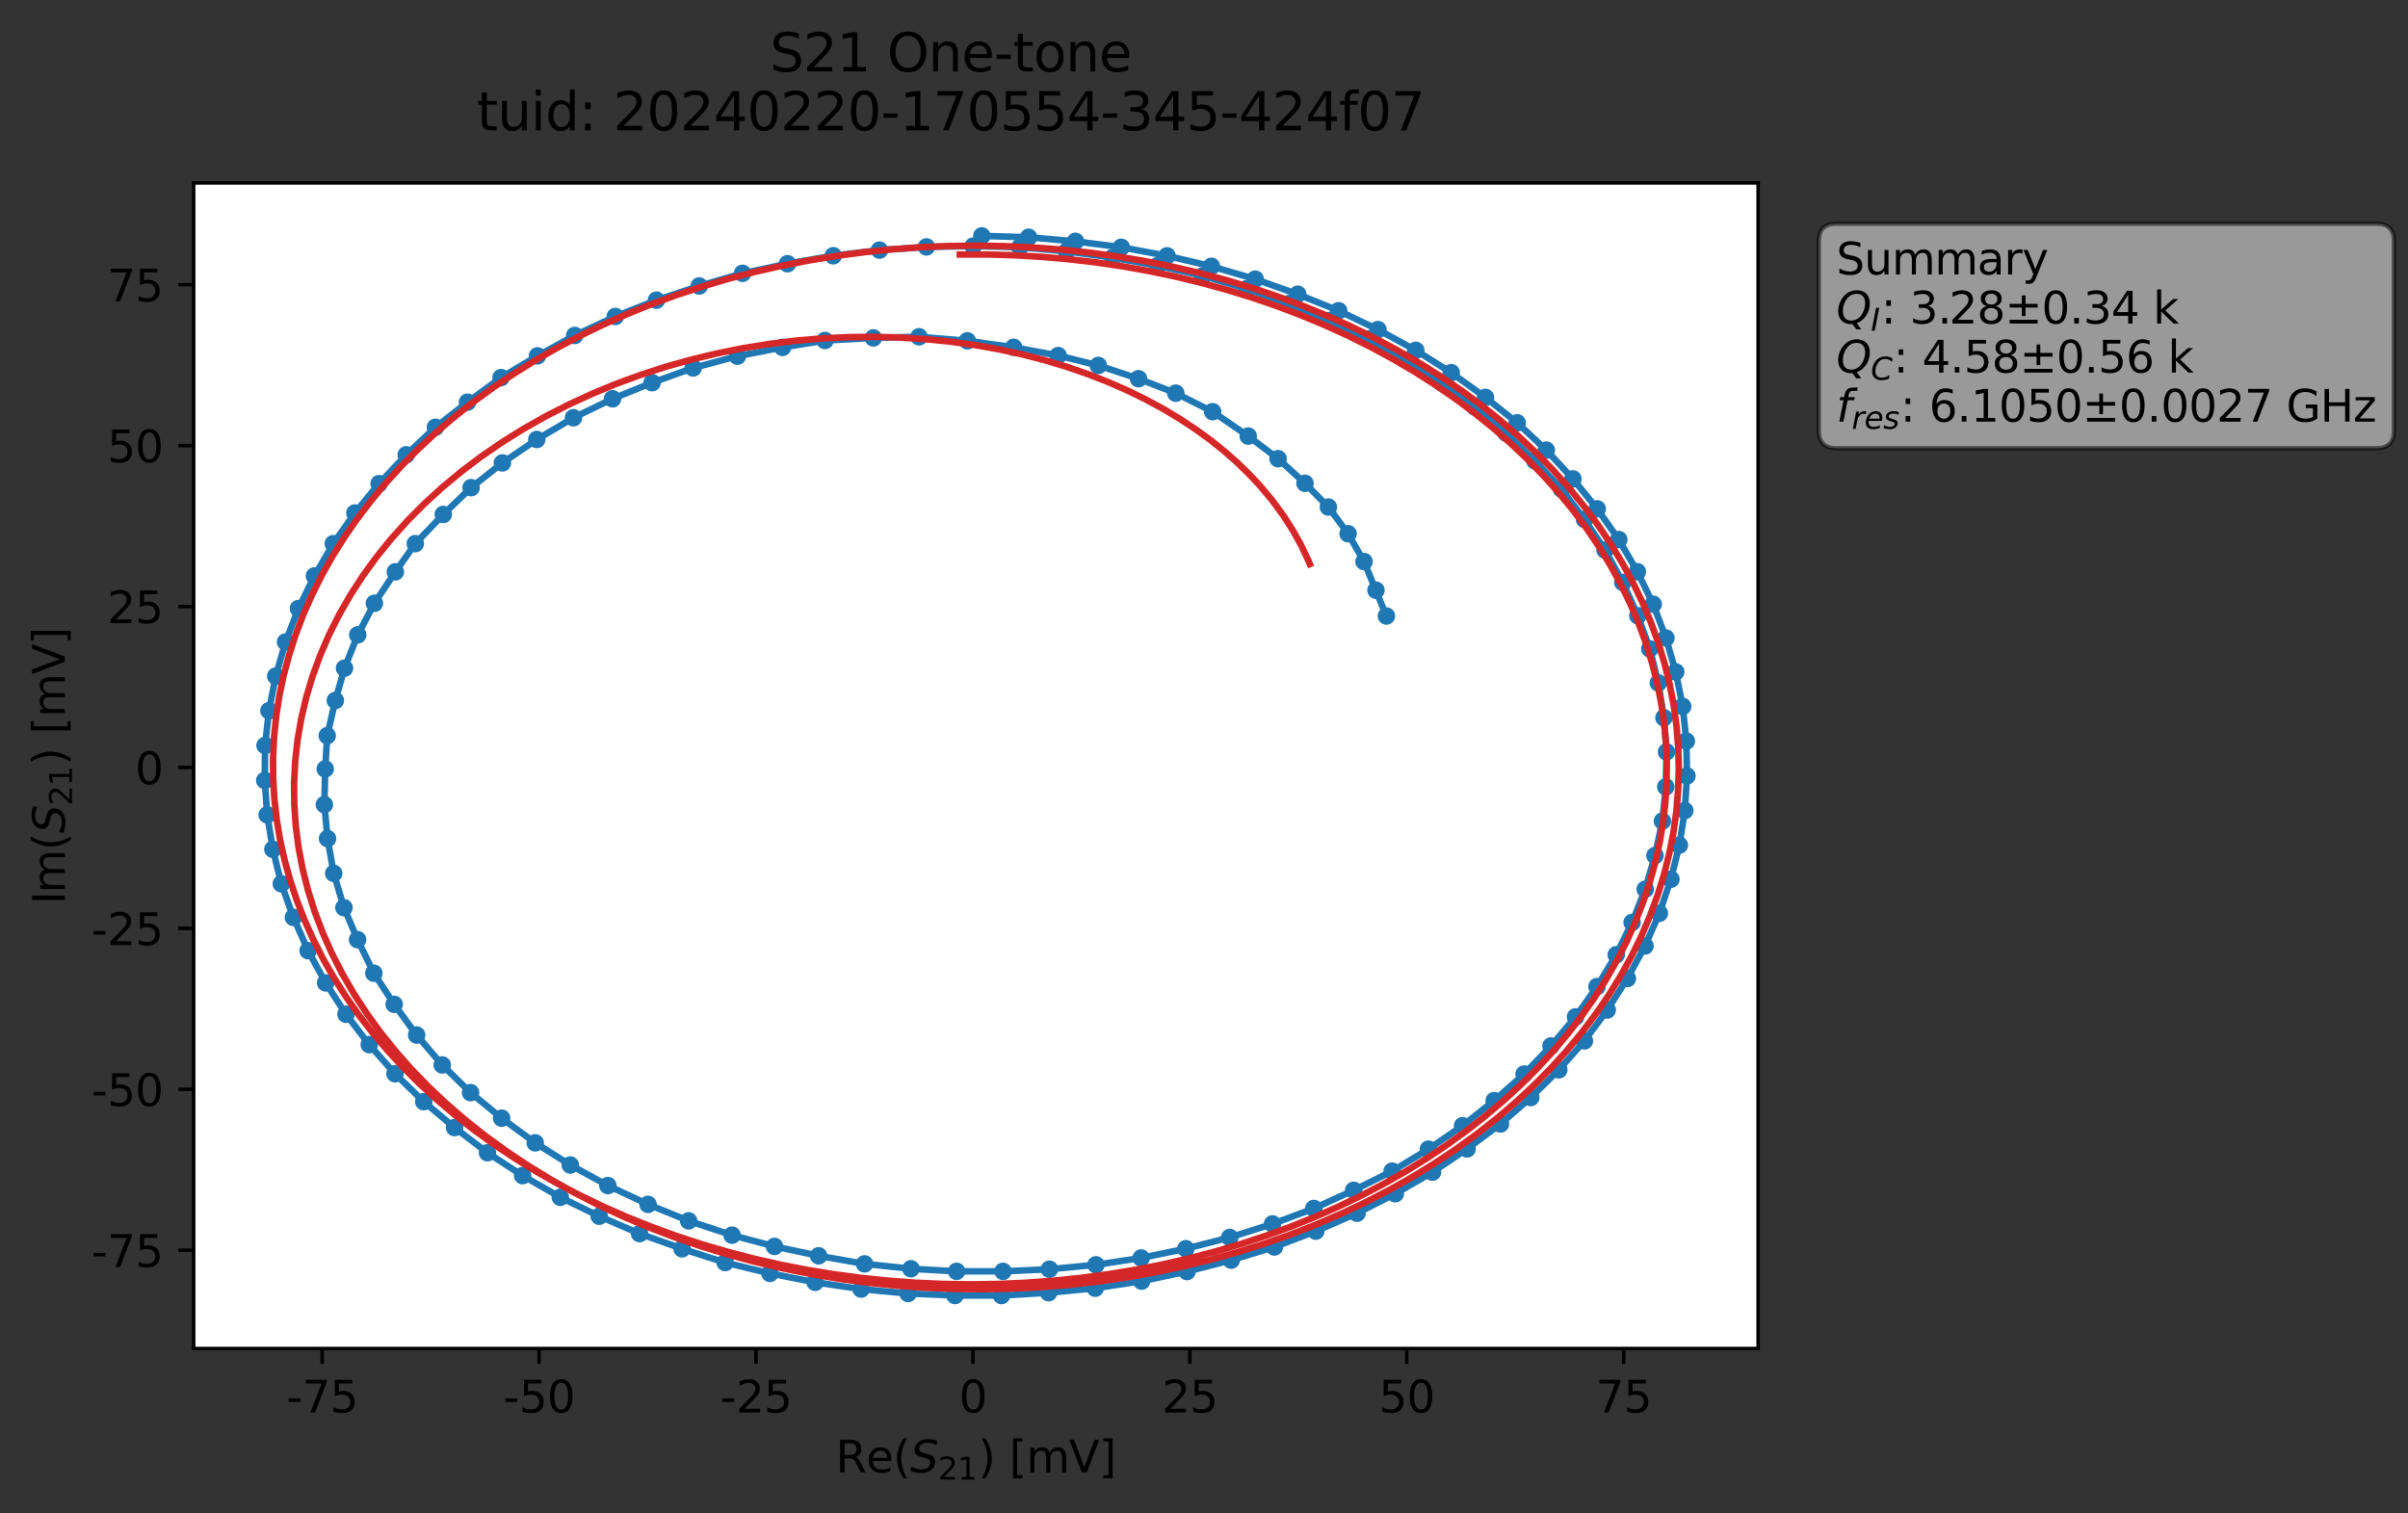 <?xml version="1.0" encoding="utf-8" standalone="no"?>
<!DOCTYPE svg PUBLIC "-//W3C//DTD SVG 1.1//EN"
  "http://www.w3.org/Graphics/SVG/1.1/DTD/svg11.dtd">
<svg xmlns:xlink="http://www.w3.org/1999/xlink" width="549.687pt" height="345.428pt" viewBox="0 0 549.687 345.428" xmlns="http://www.w3.org/2000/svg" version="1.1">
 <rect x="0" y="0" width="549.687" height="345.428" fill="#333333" stroke="none"/>
 <defs>
  <style type="text/css">*{stroke-linejoin: round; stroke-linecap: butt}</style>
 </defs>
 <g id="figure_1">
  <g id="patch_1">
   <path d="M 0 345.428 
L 549.687 345.428 
L 549.687 -0 
L 0 -0 
L 0 345.428 
z
" style="fill: none; opacity: 0"/>
  </g>
  <g id="axes_1">
   <g id="patch_2">
    <path d="M 44.211 307.872 
L 401.331 307.872 
L 401.331 41.76 
L 44.211 41.76 
z
" style="fill: #ffffff"/>
   </g>
   <g id="matplotlib.axis_1">
    <g id="xtick_1">
     <g id="line2d_1">
      <defs>
       <path id="mf12d4617d5" d="M 0 0 
L 0 3.5 
" style="stroke: #000000; stroke-width: 0.8"/>
      </defs>
      <g>
       <use xlink:href="#mf12d4617d5" x="73.542" y="307.872" style="stroke: #000000; stroke-width: 0.8"/>
      </g>
     </g>
     <g id="text_1">
      <!-- -75 -->
      <g transform="translate(65.375 322.47) scale(0.1 -0.1)">
       <defs>
        <path id="DejaVuSans-2d" d="M 313 2009 
L 1997 2009 
L 1997 1497 
L 313 1497 
L 313 2009 
z
" transform="scale(0.016)"/>
        <path id="DejaVuSans-37" d="M 525 4666 
L 3525 4666 
L 3525 4397 
L 1831 0 
L 1172 0 
L 2766 4134 
L 525 4134 
L 525 4666 
z
" transform="scale(0.016)"/>
        <path id="DejaVuSans-35" d="M 691 4666 
L 3169 4666 
L 3169 4134 
L 1269 4134 
L 1269 2991 
Q 1406 3038 1543 3061 
Q 1681 3084 1819 3084 
Q 2600 3084 3056 2656 
Q 3513 2228 3513 1497 
Q 3513 744 3044 326 
Q 2575 -91 1722 -91 
Q 1428 -91 1123 -41 
Q 819 9 494 109 
L 494 744 
Q 775 591 1075 516 
Q 1375 441 1709 441 
Q 2250 441 2565 725 
Q 2881 1009 2881 1497 
Q 2881 1984 2565 2268 
Q 2250 2553 1709 2553 
Q 1456 2553 1204 2497 
Q 953 2441 691 2322 
L 691 4666 
z
" transform="scale(0.016)"/>
       </defs>
       <use xlink:href="#DejaVuSans-2d"/>
       <use xlink:href="#DejaVuSans-37" x="36.084"/>
       <use xlink:href="#DejaVuSans-35" x="99.707"/>
      </g>
     </g>
    </g>
    <g id="xtick_2">
     <g id="line2d_2">
      <g>
       <use xlink:href="#mf12d4617d5" x="123.058" y="307.872" style="stroke: #000000; stroke-width: 0.8"/>
      </g>
     </g>
     <g id="text_2">
      <!-- -50 -->
      <g transform="translate(114.891 322.47) scale(0.1 -0.1)">
       <defs>
        <path id="DejaVuSans-30" d="M 2034 4250 
Q 1547 4250 1301 3770 
Q 1056 3291 1056 2328 
Q 1056 1369 1301 889 
Q 1547 409 2034 409 
Q 2525 409 2770 889 
Q 3016 1369 3016 2328 
Q 3016 3291 2770 3770 
Q 2525 4250 2034 4250 
z
M 2034 4750 
Q 2819 4750 3233 4129 
Q 3647 3509 3647 2328 
Q 3647 1150 3233 529 
Q 2819 -91 2034 -91 
Q 1250 -91 836 529 
Q 422 1150 422 2328 
Q 422 3509 836 4129 
Q 1250 4750 2034 4750 
z
" transform="scale(0.016)"/>
       </defs>
       <use xlink:href="#DejaVuSans-2d"/>
       <use xlink:href="#DejaVuSans-35" x="36.084"/>
       <use xlink:href="#DejaVuSans-30" x="99.707"/>
      </g>
     </g>
    </g>
    <g id="xtick_3">
     <g id="line2d_3">
      <g>
       <use xlink:href="#mf12d4617d5" x="172.574" y="307.872" style="stroke: #000000; stroke-width: 0.8"/>
      </g>
     </g>
     <g id="text_3">
      <!-- -25 -->
      <g transform="translate(164.408 322.47) scale(0.1 -0.1)">
       <defs>
        <path id="DejaVuSans-32" d="M 1228 531 
L 3431 531 
L 3431 0 
L 469 0 
L 469 531 
Q 828 903 1448 1529 
Q 2069 2156 2228 2338 
Q 2531 2678 2651 2914 
Q 2772 3150 2772 3378 
Q 2772 3750 2511 3984 
Q 2250 4219 1831 4219 
Q 1534 4219 1204 4116 
Q 875 4013 500 3803 
L 500 4441 
Q 881 4594 1212 4672 
Q 1544 4750 1819 4750 
Q 2544 4750 2975 4387 
Q 3406 4025 3406 3419 
Q 3406 3131 3298 2873 
Q 3191 2616 2906 2266 
Q 2828 2175 2409 1742 
Q 1991 1309 1228 531 
z
" transform="scale(0.016)"/>
       </defs>
       <use xlink:href="#DejaVuSans-2d"/>
       <use xlink:href="#DejaVuSans-32" x="36.084"/>
       <use xlink:href="#DejaVuSans-35" x="99.707"/>
      </g>
     </g>
    </g>
    <g id="xtick_4">
     <g id="line2d_4">
      <g>
       <use xlink:href="#mf12d4617d5" x="222.09" y="307.872" style="stroke: #000000; stroke-width: 0.8"/>
      </g>
     </g>
     <g id="text_4">
      <!-- 0 -->
      <g transform="translate(218.909 322.47) scale(0.1 -0.1)">
       <use xlink:href="#DejaVuSans-30"/>
      </g>
     </g>
    </g>
    <g id="xtick_5">
     <g id="line2d_5">
      <g>
       <use xlink:href="#mf12d4617d5" x="271.607" y="307.872" style="stroke: #000000; stroke-width: 0.8"/>
      </g>
     </g>
     <g id="text_5">
      <!-- 25 -->
      <g transform="translate(265.244 322.47) scale(0.1 -0.1)">
       <use xlink:href="#DejaVuSans-32"/>
       <use xlink:href="#DejaVuSans-35" x="63.623"/>
      </g>
     </g>
    </g>
    <g id="xtick_6">
     <g id="line2d_6">
      <g>
       <use xlink:href="#mf12d4617d5" x="321.123" y="307.872" style="stroke: #000000; stroke-width: 0.8"/>
      </g>
     </g>
     <g id="text_6">
      <!-- 50 -->
      <g transform="translate(314.76 322.47) scale(0.1 -0.1)">
       <use xlink:href="#DejaVuSans-35"/>
       <use xlink:href="#DejaVuSans-30" x="63.623"/>
      </g>
     </g>
    </g>
    <g id="xtick_7">
     <g id="line2d_7">
      <g>
       <use xlink:href="#mf12d4617d5" x="370.639" y="307.872" style="stroke: #000000; stroke-width: 0.8"/>
      </g>
     </g>
     <g id="text_7">
      <!-- 75 -->
      <g transform="translate(364.277 322.47) scale(0.1 -0.1)">
       <use xlink:href="#DejaVuSans-37"/>
       <use xlink:href="#DejaVuSans-35" x="63.623"/>
      </g>
     </g>
    </g>
    <g id="text_8">
     <!-- Re$(S_{21})$ [mV] -->
     <g transform="translate(190.771 336.149) scale(0.1 -0.1)">
      <defs>
       <path id="DejaVuSans-52" d="M 2841 2188 
Q 3044 2119 3236 1894 
Q 3428 1669 3622 1275 
L 4263 0 
L 3584 0 
L 2988 1197 
Q 2756 1666 2539 1819 
Q 2322 1972 1947 1972 
L 1259 1972 
L 1259 0 
L 628 0 
L 628 4666 
L 2053 4666 
Q 2853 4666 3247 4331 
Q 3641 3997 3641 3322 
Q 3641 2881 3436 2590 
Q 3231 2300 2841 2188 
z
M 1259 4147 
L 1259 2491 
L 2053 2491 
Q 2509 2491 2742 2702 
Q 2975 2913 2975 3322 
Q 2975 3731 2742 3939 
Q 2509 4147 2053 4147 
L 1259 4147 
z
" transform="scale(0.016)"/>
       <path id="DejaVuSans-65" d="M 3597 1894 
L 3597 1613 
L 953 1613 
Q 991 1019 1311 708 
Q 1631 397 2203 397 
Q 2534 397 2845 478 
Q 3156 559 3463 722 
L 3463 178 
Q 3153 47 2828 -22 
Q 2503 -91 2169 -91 
Q 1331 -91 842 396 
Q 353 884 353 1716 
Q 353 2575 817 3079 
Q 1281 3584 2069 3584 
Q 2775 3584 3186 3129 
Q 3597 2675 3597 1894 
z
M 3022 2063 
Q 3016 2534 2758 2815 
Q 2500 3097 2075 3097 
Q 1594 3097 1305 2825 
Q 1016 2553 972 2059 
L 3022 2063 
z
" transform="scale(0.016)"/>
       <path id="DejaVuSans-28" d="M 1984 4856 
Q 1566 4138 1362 3434 
Q 1159 2731 1159 2009 
Q 1159 1288 1364 580 
Q 1569 -128 1984 -844 
L 1484 -844 
Q 1016 -109 783 600 
Q 550 1309 550 2009 
Q 550 2706 781 3412 
Q 1013 4119 1484 4856 
L 1984 4856 
z
" transform="scale(0.016)"/>
       <path id="DejaVuSans-Oblique-53" d="M 3859 4513 
L 3738 3897 
Q 3422 4066 3111 4152 
Q 2800 4238 2509 4238 
Q 1944 4238 1609 3991 
Q 1275 3744 1275 3334 
Q 1275 3109 1398 2989 
Q 1522 2869 2034 2731 
L 2413 2638 
Q 3053 2472 3303 2217 
Q 3553 1963 3553 1503 
Q 3553 797 2998 353 
Q 2444 -91 1538 -91 
Q 1166 -91 791 -17 
Q 416 56 38 206 
L 166 856 
Q 513 641 861 531 
Q 1209 422 1556 422 
Q 2147 422 2503 684 
Q 2859 947 2859 1369 
Q 2859 1650 2717 1795 
Q 2575 1941 2106 2059 
L 1728 2156 
Q 1081 2325 845 2545 
Q 609 2766 609 3163 
Q 609 3859 1145 4304 
Q 1681 4750 2541 4750 
Q 2875 4750 3203 4690 
Q 3531 4631 3859 4513 
z
" transform="scale(0.016)"/>
       <path id="DejaVuSans-31" d="M 794 531 
L 1825 531 
L 1825 4091 
L 703 3866 
L 703 4441 
L 1819 4666 
L 2450 4666 
L 2450 531 
L 3481 531 
L 3481 0 
L 794 0 
L 794 531 
z
" transform="scale(0.016)"/>
       <path id="DejaVuSans-29" d="M 513 4856 
L 1013 4856 
Q 1481 4119 1714 3412 
Q 1947 2706 1947 2009 
Q 1947 1309 1714 600 
Q 1481 -109 1013 -844 
L 513 -844 
Q 928 -128 1133 580 
Q 1338 1288 1338 2009 
Q 1338 2731 1133 3434 
Q 928 4138 513 4856 
z
" transform="scale(0.016)"/>
       <path id="DejaVuSans-20" transform="scale(0.016)"/>
       <path id="DejaVuSans-5b" d="M 550 4863 
L 1875 4863 
L 1875 4416 
L 1125 4416 
L 1125 -397 
L 1875 -397 
L 1875 -844 
L 550 -844 
L 550 4863 
z
" transform="scale(0.016)"/>
       <path id="DejaVuSans-6d" d="M 3328 2828 
Q 3544 3216 3844 3400 
Q 4144 3584 4550 3584 
Q 5097 3584 5394 3201 
Q 5691 2819 5691 2113 
L 5691 0 
L 5113 0 
L 5113 2094 
Q 5113 2597 4934 2840 
Q 4756 3084 4391 3084 
Q 3944 3084 3684 2787 
Q 3425 2491 3425 1978 
L 3425 0 
L 2847 0 
L 2847 2094 
Q 2847 2600 2669 2842 
Q 2491 3084 2119 3084 
Q 1678 3084 1418 2786 
Q 1159 2488 1159 1978 
L 1159 0 
L 581 0 
L 581 3500 
L 1159 3500 
L 1159 2956 
Q 1356 3278 1631 3431 
Q 1906 3584 2284 3584 
Q 2666 3584 2933 3390 
Q 3200 3197 3328 2828 
z
" transform="scale(0.016)"/>
       <path id="DejaVuSans-56" d="M 1831 0 
L 50 4666 
L 709 4666 
L 2188 738 
L 3669 4666 
L 4325 4666 
L 2547 0 
L 1831 0 
z
" transform="scale(0.016)"/>
       <path id="DejaVuSans-5d" d="M 1947 4863 
L 1947 -844 
L 622 -844 
L 622 -397 
L 1369 -397 
L 1369 4416 
L 622 4416 
L 622 4863 
L 1947 4863 
z
" transform="scale(0.016)"/>
      </defs>
      <use xlink:href="#DejaVuSans-52" transform="translate(0 0.016)"/>
      <use xlink:href="#DejaVuSans-65" transform="translate(69.482 0.016)"/>
      <use xlink:href="#DejaVuSans-28" transform="translate(131.006 0.016)"/>
      <use xlink:href="#DejaVuSans-Oblique-53" transform="translate(170.02 0.016)"/>
      <use xlink:href="#DejaVuSans-32" transform="translate(233.496 -16.391) scale(0.7)"/>
      <use xlink:href="#DejaVuSans-31" transform="translate(278.032 -16.391) scale(0.7)"/>
      <use xlink:href="#DejaVuSans-29" transform="translate(325.303 0.016)"/>
      <use xlink:href="#DejaVuSans-20" transform="translate(364.316 0.016)"/>
      <use xlink:href="#DejaVuSans-5b" transform="translate(396.104 0.016)"/>
      <use xlink:href="#DejaVuSans-6d" transform="translate(435.117 0.016)"/>
      <use xlink:href="#DejaVuSans-56" transform="translate(532.529 0.016)"/>
      <use xlink:href="#DejaVuSans-5d" transform="translate(600.938 0.016)"/>
     </g>
    </g>
   </g>
   <g id="matplotlib.axis_2">
    <g id="ytick_1">
     <g id="line2d_8">
      <defs>
       <path id="m95b4f2ce3c" d="M 0 0 
L -3.5 0 
" style="stroke: #000000; stroke-width: 0.8"/>
      </defs>
      <g>
       <use xlink:href="#m95b4f2ce3c" x="44.211" y="285.435" style="stroke: #000000; stroke-width: 0.8"/>
      </g>
     </g>
     <g id="text_9">
      <!-- -75 -->
      <g transform="translate(20.878 289.234) scale(0.1 -0.1)">
       <use xlink:href="#DejaVuSans-2d"/>
       <use xlink:href="#DejaVuSans-37" x="36.084"/>
       <use xlink:href="#DejaVuSans-35" x="99.707"/>
      </g>
     </g>
    </g>
    <g id="ytick_2">
     <g id="line2d_9">
      <g>
       <use xlink:href="#m95b4f2ce3c" x="44.211" y="248.695" style="stroke: #000000; stroke-width: 0.8"/>
      </g>
     </g>
     <g id="text_10">
      <!-- -50 -->
      <g transform="translate(20.878 252.495) scale(0.1 -0.1)">
       <use xlink:href="#DejaVuSans-2d"/>
       <use xlink:href="#DejaVuSans-35" x="36.084"/>
       <use xlink:href="#DejaVuSans-30" x="99.707"/>
      </g>
     </g>
    </g>
    <g id="ytick_3">
     <g id="line2d_10">
      <g>
       <use xlink:href="#m95b4f2ce3c" x="44.211" y="211.956" style="stroke: #000000; stroke-width: 0.8"/>
      </g>
     </g>
     <g id="text_11">
      <!-- -25 -->
      <g transform="translate(20.878 215.755) scale(0.1 -0.1)">
       <use xlink:href="#DejaVuSans-2d"/>
       <use xlink:href="#DejaVuSans-32" x="36.084"/>
       <use xlink:href="#DejaVuSans-35" x="99.707"/>
      </g>
     </g>
    </g>
    <g id="ytick_4">
     <g id="line2d_11">
      <g>
       <use xlink:href="#m95b4f2ce3c" x="44.211" y="175.216" style="stroke: #000000; stroke-width: 0.8"/>
      </g>
     </g>
     <g id="text_12">
      <!-- 0 -->
      <g transform="translate(30.848 179.015) scale(0.1 -0.1)">
       <use xlink:href="#DejaVuSans-30"/>
      </g>
     </g>
    </g>
    <g id="ytick_5">
     <g id="line2d_12">
      <g>
       <use xlink:href="#m95b4f2ce3c" x="44.211" y="138.476" style="stroke: #000000; stroke-width: 0.8"/>
      </g>
     </g>
     <g id="text_13">
      <!-- 25 -->
      <g transform="translate(24.486 142.275) scale(0.1 -0.1)">
       <use xlink:href="#DejaVuSans-32"/>
       <use xlink:href="#DejaVuSans-35" x="63.623"/>
      </g>
     </g>
    </g>
    <g id="ytick_6">
     <g id="line2d_13">
      <g>
       <use xlink:href="#m95b4f2ce3c" x="44.211" y="101.736" style="stroke: #000000; stroke-width: 0.8"/>
      </g>
     </g>
     <g id="text_14">
      <!-- 50 -->
      <g transform="translate(24.486 105.535) scale(0.1 -0.1)">
       <use xlink:href="#DejaVuSans-35"/>
       <use xlink:href="#DejaVuSans-30" x="63.623"/>
      </g>
     </g>
    </g>
    <g id="ytick_7">
     <g id="line2d_14">
      <g>
       <use xlink:href="#m95b4f2ce3c" x="44.211" y="64.996" style="stroke: #000000; stroke-width: 0.8"/>
      </g>
     </g>
     <g id="text_15">
      <!-- 75 -->
      <g transform="translate(24.486 68.796) scale(0.1 -0.1)">
       <use xlink:href="#DejaVuSans-37"/>
       <use xlink:href="#DejaVuSans-35" x="63.623"/>
      </g>
     </g>
    </g>
    <g id="text_16">
     <!-- Im$(S_{21})$ [mV] -->
     <g transform="translate(14.798 206.466) rotate(-90) scale(0.1 -0.1)">
      <defs>
       <path id="DejaVuSans-49" d="M 628 4666 
L 1259 4666 
L 1259 0 
L 628 0 
L 628 4666 
z
" transform="scale(0.016)"/>
      </defs>
      <use xlink:href="#DejaVuSans-49" transform="translate(0 0.016)"/>
      <use xlink:href="#DejaVuSans-6d" transform="translate(25.867 0.016)"/>
      <use xlink:href="#DejaVuSans-28" transform="translate(123.279 0.016)"/>
      <use xlink:href="#DejaVuSans-Oblique-53" transform="translate(162.293 0.016)"/>
      <use xlink:href="#DejaVuSans-32" transform="translate(225.77 -16.391) scale(0.7)"/>
      <use xlink:href="#DejaVuSans-31" transform="translate(270.306 -16.391) scale(0.7)"/>
      <use xlink:href="#DejaVuSans-29" transform="translate(317.576 0.016)"/>
      <use xlink:href="#DejaVuSans-20" transform="translate(356.59 0.016)"/>
      <use xlink:href="#DejaVuSans-5b" transform="translate(388.377 0.016)"/>
      <use xlink:href="#DejaVuSans-6d" transform="translate(427.391 0.016)"/>
      <use xlink:href="#DejaVuSans-56" transform="translate(524.803 0.016)"/>
      <use xlink:href="#DejaVuSans-5d" transform="translate(593.211 0.016)"/>
     </g>
    </g>
   </g>
   <g id="line2d_15">
    <path d="M 224.122 53.856 
L 234.806 54.169 
L 245.504 55.101 
L 255.949 56.447 
L 266.406 58.402 
L 276.534 60.8 
L 286.534 63.734 
L 296.241 67.176 
L 305.584 70.944 
L 314.557 75.25 
L 323.182 79.98 
L 331.283 85.08 
L 339.093 90.733 
L 346.336 96.531 
L 352.982 102.762 
L 359.061 109.336 
L 364.6 116.167 
L 369.525 123.183 
L 373.769 130.518 
L 377.384 137.952 
L 380.299 145.66 
L 382.528 153.394 
L 384.114 161.28 
L 384.954 169.197 
L 385.098 177.144 
L 384.603 185.055 
L 383.357 192.952 
L 381.427 200.731 
L 378.792 208.509 
L 375.505 215.973 
L 371.486 223.399 
L 366.893 230.587 
L 361.686 237.631 
L 355.833 244.251 
L 349.437 250.569 
L 342.521 256.605 
L 334.898 262.293 
L 327.005 267.596 
L 318.514 272.531 
L 309.784 276.983 
L 300.365 281.08 
L 290.921 284.685 
L 281.057 287.697 
L 270.972 290.297 
L 260.605 292.49 
L 250.006 294.105 
L 239.37 295.127 
L 228.625 295.776 
L 217.987 295.767 
L 207.292 295.318 
L 196.565 294.3 
L 186.086 292.755 
L 175.753 290.72 
L 165.541 288.25 
L 155.703 285.105 
L 145.998 281.637 
L 136.788 277.67 
L 127.901 273.344 
L 119.296 268.399 
L 111.288 263.182 
L 103.757 257.429 
L 96.732 251.518 
L 90.172 245.142 
L 84.295 238.499 
L 78.988 231.555 
L 74.334 224.401 
L 70.336 217.047 
L 66.979 209.449 
L 64.219 201.767 
L 62.279 193.898 
L 60.989 186.03 
L 60.444 178.181 
L 60.503 170.189 
L 61.391 162.254 
L 62.941 154.363 
L 65.183 146.571 
L 68.13 138.92 
L 71.78 131.494 
L 76.082 124.126 
L 81.009 117.116 
L 86.54 110.415 
L 92.727 103.832 
L 99.4 97.557 
L 106.714 91.824 
L 114.385 86.208 
L 122.691 81.243 
L 131.197 76.581 
L 140.456 72.248 
L 149.85 68.531 
L 159.622 65.29 
L 169.501 62.399 
L 179.767 60.204 
L 190.205 58.388 
L 200.769 57.108 
L 211.487 56.368 
L 222.15 56.179 
L 232.791 56.444 
L 243.477 57.375 
L 253.973 58.82 
L 264.28 60.651 
L 274.558 62.979 
L 284.507 65.93 
L 294.157 69.319 
L 303.406 73.189 
L 312.379 77.383 
L 321.043 82.216 
L 329.028 87.36 
L 336.695 92.94 
L 343.821 98.894 
L 350.383 105.233 
L 356.432 111.65 
L 361.702 118.595 
L 366.402 125.587 
L 370.442 132.969 
L 373.884 140.577 
L 376.613 148.149 
L 378.547 155.913 
L 379.836 163.86 
L 380.423 171.655 
L 380.26 179.647 
L 379.481 187.459 
L 377.788 195.326 
L 375.57 203.014 
L 372.569 210.59 
L 368.945 217.973 
L 364.554 225.237 
L 359.668 232.154 
L 354.06 238.794 
L 347.913 245.214 
L 341.081 251.287 
L 333.865 257.006 
L 326.06 262.362 
L 317.789 267.38 
L 309.014 271.745 
L 299.911 275.897 
L 290.476 279.427 
L 280.718 282.513 
L 270.694 285.081 
L 260.49 287.202 
L 250.183 288.758 
L 239.556 289.769 
L 228.964 290.253 
L 218.372 290.251 
L 207.946 289.664 
L 197.36 288.547 
L 186.875 286.707 
L 176.793 284.563 
L 167.115 281.991 
L 157.198 278.729 
L 147.932 274.963 
L 138.758 270.667 
L 130.186 265.972 
L 122.177 260.92 
L 114.513 255.288 
L 107.415 249.451 
L 100.956 243.133 
L 95.109 236.307 
L 89.986 229.288 
L 85.347 222.191 
L 81.624 214.526 
L 78.52 207.226 
L 76.177 199.391 
L 74.771 191.451 
L 74.046 183.7 
L 74.238 175.549 
L 74.699 167.958 
L 76.548 159.92 
L 78.644 152.546 
L 81.66 144.939 
L 85.466 137.736 
L 90.249 130.554 
L 94.802 124.112 
L 101.184 117.445 
L 107.535 111.333 
L 114.685 105.681 
L 122.533 100.336 
L 130.908 95.375 
L 139.826 91.045 
L 148.862 87.366 
L 158.221 84.002 
L 168.337 81.319 
L 178.623 79.309 
L 188.313 77.738 
L 199.366 77.148 
L 209.793 76.89 
L 220.821 77.81 
L 231.389 79.291 
L 241.556 81.175 
L 250.713 83.43 
L 259.893 86.461 
L 268.396 89.762 
L 276.814 93.989 
L 284.93 99.554 
L 291.745 104.716 
L 297.895 110.341 
L 303.238 115.761 
L 307.741 121.849 
L 311.376 128.207 
L 316.478 140.636 
L 316.478 140.636 
" clip-path="url(#padac0144a8)" style="fill: none; stroke: #1f77b4; stroke-width: 1.5; stroke-linecap: square"/>
    <defs>
     <path id="m9c7fb05b94" d="M 0 1.5 
C 0.398 1.5 0.779 1.342 1.061 1.061 
C 1.342 0.779 1.5 0.398 1.5 0 
C 1.5 -0.398 1.342 -0.779 1.061 -1.061 
C 0.779 -1.342 0.398 -1.5 0 -1.5 
C -0.398 -1.5 -0.779 -1.342 -1.061 -1.061 
C -1.342 -0.779 -1.5 -0.398 -1.5 0 
C -1.5 0.398 -1.342 0.779 -1.061 1.061 
C -0.779 1.342 -0.398 1.5 0 1.5 
z
" style="stroke: #1f77b4"/>
    </defs>
    <g clip-path="url(#padac0144a8)">
     <use xlink:href="#m9c7fb05b94" x="224.122" y="53.856" style="fill: #1f77b4; stroke: #1f77b4"/>
     <use xlink:href="#m9c7fb05b94" x="234.806" y="54.169" style="fill: #1f77b4; stroke: #1f77b4"/>
     <use xlink:href="#m9c7fb05b94" x="245.504" y="55.101" style="fill: #1f77b4; stroke: #1f77b4"/>
     <use xlink:href="#m9c7fb05b94" x="255.949" y="56.447" style="fill: #1f77b4; stroke: #1f77b4"/>
     <use xlink:href="#m9c7fb05b94" x="266.406" y="58.402" style="fill: #1f77b4; stroke: #1f77b4"/>
     <use xlink:href="#m9c7fb05b94" x="276.534" y="60.8" style="fill: #1f77b4; stroke: #1f77b4"/>
     <use xlink:href="#m9c7fb05b94" x="286.534" y="63.734" style="fill: #1f77b4; stroke: #1f77b4"/>
     <use xlink:href="#m9c7fb05b94" x="296.241" y="67.176" style="fill: #1f77b4; stroke: #1f77b4"/>
     <use xlink:href="#m9c7fb05b94" x="305.584" y="70.944" style="fill: #1f77b4; stroke: #1f77b4"/>
     <use xlink:href="#m9c7fb05b94" x="314.557" y="75.25" style="fill: #1f77b4; stroke: #1f77b4"/>
     <use xlink:href="#m9c7fb05b94" x="323.182" y="79.98" style="fill: #1f77b4; stroke: #1f77b4"/>
     <use xlink:href="#m9c7fb05b94" x="331.283" y="85.08" style="fill: #1f77b4; stroke: #1f77b4"/>
     <use xlink:href="#m9c7fb05b94" x="339.093" y="90.733" style="fill: #1f77b4; stroke: #1f77b4"/>
     <use xlink:href="#m9c7fb05b94" x="346.336" y="96.531" style="fill: #1f77b4; stroke: #1f77b4"/>
     <use xlink:href="#m9c7fb05b94" x="352.982" y="102.762" style="fill: #1f77b4; stroke: #1f77b4"/>
     <use xlink:href="#m9c7fb05b94" x="359.061" y="109.336" style="fill: #1f77b4; stroke: #1f77b4"/>
     <use xlink:href="#m9c7fb05b94" x="364.6" y="116.167" style="fill: #1f77b4; stroke: #1f77b4"/>
     <use xlink:href="#m9c7fb05b94" x="369.525" y="123.183" style="fill: #1f77b4; stroke: #1f77b4"/>
     <use xlink:href="#m9c7fb05b94" x="373.769" y="130.518" style="fill: #1f77b4; stroke: #1f77b4"/>
     <use xlink:href="#m9c7fb05b94" x="377.384" y="137.952" style="fill: #1f77b4; stroke: #1f77b4"/>
     <use xlink:href="#m9c7fb05b94" x="380.299" y="145.66" style="fill: #1f77b4; stroke: #1f77b4"/>
     <use xlink:href="#m9c7fb05b94" x="382.528" y="153.394" style="fill: #1f77b4; stroke: #1f77b4"/>
     <use xlink:href="#m9c7fb05b94" x="384.114" y="161.28" style="fill: #1f77b4; stroke: #1f77b4"/>
     <use xlink:href="#m9c7fb05b94" x="384.954" y="169.197" style="fill: #1f77b4; stroke: #1f77b4"/>
     <use xlink:href="#m9c7fb05b94" x="385.098" y="177.144" style="fill: #1f77b4; stroke: #1f77b4"/>
     <use xlink:href="#m9c7fb05b94" x="384.603" y="185.055" style="fill: #1f77b4; stroke: #1f77b4"/>
     <use xlink:href="#m9c7fb05b94" x="383.357" y="192.952" style="fill: #1f77b4; stroke: #1f77b4"/>
     <use xlink:href="#m9c7fb05b94" x="381.427" y="200.731" style="fill: #1f77b4; stroke: #1f77b4"/>
     <use xlink:href="#m9c7fb05b94" x="378.792" y="208.509" style="fill: #1f77b4; stroke: #1f77b4"/>
     <use xlink:href="#m9c7fb05b94" x="375.505" y="215.973" style="fill: #1f77b4; stroke: #1f77b4"/>
     <use xlink:href="#m9c7fb05b94" x="371.486" y="223.399" style="fill: #1f77b4; stroke: #1f77b4"/>
     <use xlink:href="#m9c7fb05b94" x="366.893" y="230.587" style="fill: #1f77b4; stroke: #1f77b4"/>
     <use xlink:href="#m9c7fb05b94" x="361.686" y="237.631" style="fill: #1f77b4; stroke: #1f77b4"/>
     <use xlink:href="#m9c7fb05b94" x="355.833" y="244.251" style="fill: #1f77b4; stroke: #1f77b4"/>
     <use xlink:href="#m9c7fb05b94" x="349.437" y="250.569" style="fill: #1f77b4; stroke: #1f77b4"/>
     <use xlink:href="#m9c7fb05b94" x="342.521" y="256.605" style="fill: #1f77b4; stroke: #1f77b4"/>
     <use xlink:href="#m9c7fb05b94" x="334.898" y="262.293" style="fill: #1f77b4; stroke: #1f77b4"/>
     <use xlink:href="#m9c7fb05b94" x="327.005" y="267.596" style="fill: #1f77b4; stroke: #1f77b4"/>
     <use xlink:href="#m9c7fb05b94" x="318.514" y="272.531" style="fill: #1f77b4; stroke: #1f77b4"/>
     <use xlink:href="#m9c7fb05b94" x="309.784" y="276.983" style="fill: #1f77b4; stroke: #1f77b4"/>
     <use xlink:href="#m9c7fb05b94" x="300.365" y="281.08" style="fill: #1f77b4; stroke: #1f77b4"/>
     <use xlink:href="#m9c7fb05b94" x="290.921" y="284.685" style="fill: #1f77b4; stroke: #1f77b4"/>
     <use xlink:href="#m9c7fb05b94" x="281.057" y="287.697" style="fill: #1f77b4; stroke: #1f77b4"/>
     <use xlink:href="#m9c7fb05b94" x="270.972" y="290.297" style="fill: #1f77b4; stroke: #1f77b4"/>
     <use xlink:href="#m9c7fb05b94" x="260.605" y="292.49" style="fill: #1f77b4; stroke: #1f77b4"/>
     <use xlink:href="#m9c7fb05b94" x="250.006" y="294.105" style="fill: #1f77b4; stroke: #1f77b4"/>
     <use xlink:href="#m9c7fb05b94" x="239.37" y="295.127" style="fill: #1f77b4; stroke: #1f77b4"/>
     <use xlink:href="#m9c7fb05b94" x="228.625" y="295.776" style="fill: #1f77b4; stroke: #1f77b4"/>
     <use xlink:href="#m9c7fb05b94" x="217.987" y="295.767" style="fill: #1f77b4; stroke: #1f77b4"/>
     <use xlink:href="#m9c7fb05b94" x="207.292" y="295.318" style="fill: #1f77b4; stroke: #1f77b4"/>
     <use xlink:href="#m9c7fb05b94" x="196.565" y="294.3" style="fill: #1f77b4; stroke: #1f77b4"/>
     <use xlink:href="#m9c7fb05b94" x="186.086" y="292.755" style="fill: #1f77b4; stroke: #1f77b4"/>
     <use xlink:href="#m9c7fb05b94" x="175.753" y="290.72" style="fill: #1f77b4; stroke: #1f77b4"/>
     <use xlink:href="#m9c7fb05b94" x="165.541" y="288.25" style="fill: #1f77b4; stroke: #1f77b4"/>
     <use xlink:href="#m9c7fb05b94" x="155.703" y="285.105" style="fill: #1f77b4; stroke: #1f77b4"/>
     <use xlink:href="#m9c7fb05b94" x="145.998" y="281.637" style="fill: #1f77b4; stroke: #1f77b4"/>
     <use xlink:href="#m9c7fb05b94" x="136.788" y="277.67" style="fill: #1f77b4; stroke: #1f77b4"/>
     <use xlink:href="#m9c7fb05b94" x="127.901" y="273.344" style="fill: #1f77b4; stroke: #1f77b4"/>
     <use xlink:href="#m9c7fb05b94" x="119.296" y="268.399" style="fill: #1f77b4; stroke: #1f77b4"/>
     <use xlink:href="#m9c7fb05b94" x="111.288" y="263.182" style="fill: #1f77b4; stroke: #1f77b4"/>
     <use xlink:href="#m9c7fb05b94" x="103.757" y="257.429" style="fill: #1f77b4; stroke: #1f77b4"/>
     <use xlink:href="#m9c7fb05b94" x="96.732" y="251.518" style="fill: #1f77b4; stroke: #1f77b4"/>
     <use xlink:href="#m9c7fb05b94" x="90.172" y="245.142" style="fill: #1f77b4; stroke: #1f77b4"/>
     <use xlink:href="#m9c7fb05b94" x="84.295" y="238.499" style="fill: #1f77b4; stroke: #1f77b4"/>
     <use xlink:href="#m9c7fb05b94" x="78.988" y="231.555" style="fill: #1f77b4; stroke: #1f77b4"/>
     <use xlink:href="#m9c7fb05b94" x="74.334" y="224.401" style="fill: #1f77b4; stroke: #1f77b4"/>
     <use xlink:href="#m9c7fb05b94" x="70.336" y="217.047" style="fill: #1f77b4; stroke: #1f77b4"/>
     <use xlink:href="#m9c7fb05b94" x="66.979" y="209.449" style="fill: #1f77b4; stroke: #1f77b4"/>
     <use xlink:href="#m9c7fb05b94" x="64.219" y="201.767" style="fill: #1f77b4; stroke: #1f77b4"/>
     <use xlink:href="#m9c7fb05b94" x="62.279" y="193.898" style="fill: #1f77b4; stroke: #1f77b4"/>
     <use xlink:href="#m9c7fb05b94" x="60.989" y="186.03" style="fill: #1f77b4; stroke: #1f77b4"/>
     <use xlink:href="#m9c7fb05b94" x="60.444" y="178.181" style="fill: #1f77b4; stroke: #1f77b4"/>
     <use xlink:href="#m9c7fb05b94" x="60.503" y="170.189" style="fill: #1f77b4; stroke: #1f77b4"/>
     <use xlink:href="#m9c7fb05b94" x="61.391" y="162.254" style="fill: #1f77b4; stroke: #1f77b4"/>
     <use xlink:href="#m9c7fb05b94" x="62.941" y="154.363" style="fill: #1f77b4; stroke: #1f77b4"/>
     <use xlink:href="#m9c7fb05b94" x="65.183" y="146.571" style="fill: #1f77b4; stroke: #1f77b4"/>
     <use xlink:href="#m9c7fb05b94" x="68.13" y="138.92" style="fill: #1f77b4; stroke: #1f77b4"/>
     <use xlink:href="#m9c7fb05b94" x="71.78" y="131.494" style="fill: #1f77b4; stroke: #1f77b4"/>
     <use xlink:href="#m9c7fb05b94" x="76.082" y="124.126" style="fill: #1f77b4; stroke: #1f77b4"/>
     <use xlink:href="#m9c7fb05b94" x="81.009" y="117.116" style="fill: #1f77b4; stroke: #1f77b4"/>
     <use xlink:href="#m9c7fb05b94" x="86.54" y="110.415" style="fill: #1f77b4; stroke: #1f77b4"/>
     <use xlink:href="#m9c7fb05b94" x="92.727" y="103.832" style="fill: #1f77b4; stroke: #1f77b4"/>
     <use xlink:href="#m9c7fb05b94" x="99.4" y="97.557" style="fill: #1f77b4; stroke: #1f77b4"/>
     <use xlink:href="#m9c7fb05b94" x="106.714" y="91.824" style="fill: #1f77b4; stroke: #1f77b4"/>
     <use xlink:href="#m9c7fb05b94" x="114.385" y="86.208" style="fill: #1f77b4; stroke: #1f77b4"/>
     <use xlink:href="#m9c7fb05b94" x="122.691" y="81.243" style="fill: #1f77b4; stroke: #1f77b4"/>
     <use xlink:href="#m9c7fb05b94" x="131.197" y="76.581" style="fill: #1f77b4; stroke: #1f77b4"/>
     <use xlink:href="#m9c7fb05b94" x="140.456" y="72.248" style="fill: #1f77b4; stroke: #1f77b4"/>
     <use xlink:href="#m9c7fb05b94" x="149.85" y="68.531" style="fill: #1f77b4; stroke: #1f77b4"/>
     <use xlink:href="#m9c7fb05b94" x="159.622" y="65.29" style="fill: #1f77b4; stroke: #1f77b4"/>
     <use xlink:href="#m9c7fb05b94" x="169.501" y="62.399" style="fill: #1f77b4; stroke: #1f77b4"/>
     <use xlink:href="#m9c7fb05b94" x="179.767" y="60.204" style="fill: #1f77b4; stroke: #1f77b4"/>
     <use xlink:href="#m9c7fb05b94" x="190.205" y="58.388" style="fill: #1f77b4; stroke: #1f77b4"/>
     <use xlink:href="#m9c7fb05b94" x="200.769" y="57.108" style="fill: #1f77b4; stroke: #1f77b4"/>
     <use xlink:href="#m9c7fb05b94" x="211.487" y="56.368" style="fill: #1f77b4; stroke: #1f77b4"/>
     <use xlink:href="#m9c7fb05b94" x="222.15" y="56.179" style="fill: #1f77b4; stroke: #1f77b4"/>
     <use xlink:href="#m9c7fb05b94" x="232.791" y="56.444" style="fill: #1f77b4; stroke: #1f77b4"/>
     <use xlink:href="#m9c7fb05b94" x="243.477" y="57.375" style="fill: #1f77b4; stroke: #1f77b4"/>
     <use xlink:href="#m9c7fb05b94" x="253.973" y="58.82" style="fill: #1f77b4; stroke: #1f77b4"/>
     <use xlink:href="#m9c7fb05b94" x="264.28" y="60.651" style="fill: #1f77b4; stroke: #1f77b4"/>
     <use xlink:href="#m9c7fb05b94" x="274.558" y="62.979" style="fill: #1f77b4; stroke: #1f77b4"/>
     <use xlink:href="#m9c7fb05b94" x="284.507" y="65.93" style="fill: #1f77b4; stroke: #1f77b4"/>
     <use xlink:href="#m9c7fb05b94" x="294.157" y="69.319" style="fill: #1f77b4; stroke: #1f77b4"/>
     <use xlink:href="#m9c7fb05b94" x="303.406" y="73.189" style="fill: #1f77b4; stroke: #1f77b4"/>
     <use xlink:href="#m9c7fb05b94" x="312.379" y="77.383" style="fill: #1f77b4; stroke: #1f77b4"/>
     <use xlink:href="#m9c7fb05b94" x="321.043" y="82.216" style="fill: #1f77b4; stroke: #1f77b4"/>
     <use xlink:href="#m9c7fb05b94" x="329.028" y="87.36" style="fill: #1f77b4; stroke: #1f77b4"/>
     <use xlink:href="#m9c7fb05b94" x="336.695" y="92.94" style="fill: #1f77b4; stroke: #1f77b4"/>
     <use xlink:href="#m9c7fb05b94" x="343.821" y="98.894" style="fill: #1f77b4; stroke: #1f77b4"/>
     <use xlink:href="#m9c7fb05b94" x="350.383" y="105.233" style="fill: #1f77b4; stroke: #1f77b4"/>
     <use xlink:href="#m9c7fb05b94" x="356.432" y="111.65" style="fill: #1f77b4; stroke: #1f77b4"/>
     <use xlink:href="#m9c7fb05b94" x="361.702" y="118.595" style="fill: #1f77b4; stroke: #1f77b4"/>
     <use xlink:href="#m9c7fb05b94" x="366.402" y="125.587" style="fill: #1f77b4; stroke: #1f77b4"/>
     <use xlink:href="#m9c7fb05b94" x="370.442" y="132.969" style="fill: #1f77b4; stroke: #1f77b4"/>
     <use xlink:href="#m9c7fb05b94" x="373.884" y="140.577" style="fill: #1f77b4; stroke: #1f77b4"/>
     <use xlink:href="#m9c7fb05b94" x="376.613" y="148.149" style="fill: #1f77b4; stroke: #1f77b4"/>
     <use xlink:href="#m9c7fb05b94" x="378.547" y="155.913" style="fill: #1f77b4; stroke: #1f77b4"/>
     <use xlink:href="#m9c7fb05b94" x="379.836" y="163.86" style="fill: #1f77b4; stroke: #1f77b4"/>
     <use xlink:href="#m9c7fb05b94" x="380.423" y="171.655" style="fill: #1f77b4; stroke: #1f77b4"/>
     <use xlink:href="#m9c7fb05b94" x="380.26" y="179.647" style="fill: #1f77b4; stroke: #1f77b4"/>
     <use xlink:href="#m9c7fb05b94" x="379.481" y="187.459" style="fill: #1f77b4; stroke: #1f77b4"/>
     <use xlink:href="#m9c7fb05b94" x="377.788" y="195.326" style="fill: #1f77b4; stroke: #1f77b4"/>
     <use xlink:href="#m9c7fb05b94" x="375.57" y="203.014" style="fill: #1f77b4; stroke: #1f77b4"/>
     <use xlink:href="#m9c7fb05b94" x="372.569" y="210.59" style="fill: #1f77b4; stroke: #1f77b4"/>
     <use xlink:href="#m9c7fb05b94" x="368.945" y="217.973" style="fill: #1f77b4; stroke: #1f77b4"/>
     <use xlink:href="#m9c7fb05b94" x="364.554" y="225.237" style="fill: #1f77b4; stroke: #1f77b4"/>
     <use xlink:href="#m9c7fb05b94" x="359.668" y="232.154" style="fill: #1f77b4; stroke: #1f77b4"/>
     <use xlink:href="#m9c7fb05b94" x="354.06" y="238.794" style="fill: #1f77b4; stroke: #1f77b4"/>
     <use xlink:href="#m9c7fb05b94" x="347.913" y="245.214" style="fill: #1f77b4; stroke: #1f77b4"/>
     <use xlink:href="#m9c7fb05b94" x="341.081" y="251.287" style="fill: #1f77b4; stroke: #1f77b4"/>
     <use xlink:href="#m9c7fb05b94" x="333.865" y="257.006" style="fill: #1f77b4; stroke: #1f77b4"/>
     <use xlink:href="#m9c7fb05b94" x="326.06" y="262.362" style="fill: #1f77b4; stroke: #1f77b4"/>
     <use xlink:href="#m9c7fb05b94" x="317.789" y="267.38" style="fill: #1f77b4; stroke: #1f77b4"/>
     <use xlink:href="#m9c7fb05b94" x="309.014" y="271.745" style="fill: #1f77b4; stroke: #1f77b4"/>
     <use xlink:href="#m9c7fb05b94" x="299.911" y="275.897" style="fill: #1f77b4; stroke: #1f77b4"/>
     <use xlink:href="#m9c7fb05b94" x="290.476" y="279.427" style="fill: #1f77b4; stroke: #1f77b4"/>
     <use xlink:href="#m9c7fb05b94" x="280.718" y="282.513" style="fill: #1f77b4; stroke: #1f77b4"/>
     <use xlink:href="#m9c7fb05b94" x="270.694" y="285.081" style="fill: #1f77b4; stroke: #1f77b4"/>
     <use xlink:href="#m9c7fb05b94" x="260.49" y="287.202" style="fill: #1f77b4; stroke: #1f77b4"/>
     <use xlink:href="#m9c7fb05b94" x="250.183" y="288.758" style="fill: #1f77b4; stroke: #1f77b4"/>
     <use xlink:href="#m9c7fb05b94" x="239.556" y="289.769" style="fill: #1f77b4; stroke: #1f77b4"/>
     <use xlink:href="#m9c7fb05b94" x="228.964" y="290.253" style="fill: #1f77b4; stroke: #1f77b4"/>
     <use xlink:href="#m9c7fb05b94" x="218.372" y="290.251" style="fill: #1f77b4; stroke: #1f77b4"/>
     <use xlink:href="#m9c7fb05b94" x="207.946" y="289.664" style="fill: #1f77b4; stroke: #1f77b4"/>
     <use xlink:href="#m9c7fb05b94" x="197.36" y="288.547" style="fill: #1f77b4; stroke: #1f77b4"/>
     <use xlink:href="#m9c7fb05b94" x="186.875" y="286.707" style="fill: #1f77b4; stroke: #1f77b4"/>
     <use xlink:href="#m9c7fb05b94" x="176.793" y="284.563" style="fill: #1f77b4; stroke: #1f77b4"/>
     <use xlink:href="#m9c7fb05b94" x="167.115" y="281.991" style="fill: #1f77b4; stroke: #1f77b4"/>
     <use xlink:href="#m9c7fb05b94" x="157.198" y="278.729" style="fill: #1f77b4; stroke: #1f77b4"/>
     <use xlink:href="#m9c7fb05b94" x="147.932" y="274.963" style="fill: #1f77b4; stroke: #1f77b4"/>
     <use xlink:href="#m9c7fb05b94" x="138.758" y="270.667" style="fill: #1f77b4; stroke: #1f77b4"/>
     <use xlink:href="#m9c7fb05b94" x="130.186" y="265.972" style="fill: #1f77b4; stroke: #1f77b4"/>
     <use xlink:href="#m9c7fb05b94" x="122.177" y="260.92" style="fill: #1f77b4; stroke: #1f77b4"/>
     <use xlink:href="#m9c7fb05b94" x="114.513" y="255.288" style="fill: #1f77b4; stroke: #1f77b4"/>
     <use xlink:href="#m9c7fb05b94" x="107.415" y="249.451" style="fill: #1f77b4; stroke: #1f77b4"/>
     <use xlink:href="#m9c7fb05b94" x="100.956" y="243.133" style="fill: #1f77b4; stroke: #1f77b4"/>
     <use xlink:href="#m9c7fb05b94" x="95.109" y="236.307" style="fill: #1f77b4; stroke: #1f77b4"/>
     <use xlink:href="#m9c7fb05b94" x="89.986" y="229.288" style="fill: #1f77b4; stroke: #1f77b4"/>
     <use xlink:href="#m9c7fb05b94" x="85.347" y="222.191" style="fill: #1f77b4; stroke: #1f77b4"/>
     <use xlink:href="#m9c7fb05b94" x="81.624" y="214.526" style="fill: #1f77b4; stroke: #1f77b4"/>
     <use xlink:href="#m9c7fb05b94" x="78.52" y="207.226" style="fill: #1f77b4; stroke: #1f77b4"/>
     <use xlink:href="#m9c7fb05b94" x="76.177" y="199.391" style="fill: #1f77b4; stroke: #1f77b4"/>
     <use xlink:href="#m9c7fb05b94" x="74.771" y="191.451" style="fill: #1f77b4; stroke: #1f77b4"/>
     <use xlink:href="#m9c7fb05b94" x="74.046" y="183.7" style="fill: #1f77b4; stroke: #1f77b4"/>
     <use xlink:href="#m9c7fb05b94" x="74.238" y="175.549" style="fill: #1f77b4; stroke: #1f77b4"/>
     <use xlink:href="#m9c7fb05b94" x="74.699" y="167.958" style="fill: #1f77b4; stroke: #1f77b4"/>
     <use xlink:href="#m9c7fb05b94" x="76.548" y="159.92" style="fill: #1f77b4; stroke: #1f77b4"/>
     <use xlink:href="#m9c7fb05b94" x="78.644" y="152.546" style="fill: #1f77b4; stroke: #1f77b4"/>
     <use xlink:href="#m9c7fb05b94" x="81.66" y="144.939" style="fill: #1f77b4; stroke: #1f77b4"/>
     <use xlink:href="#m9c7fb05b94" x="85.466" y="137.736" style="fill: #1f77b4; stroke: #1f77b4"/>
     <use xlink:href="#m9c7fb05b94" x="90.249" y="130.554" style="fill: #1f77b4; stroke: #1f77b4"/>
     <use xlink:href="#m9c7fb05b94" x="94.802" y="124.112" style="fill: #1f77b4; stroke: #1f77b4"/>
     <use xlink:href="#m9c7fb05b94" x="101.184" y="117.445" style="fill: #1f77b4; stroke: #1f77b4"/>
     <use xlink:href="#m9c7fb05b94" x="107.535" y="111.333" style="fill: #1f77b4; stroke: #1f77b4"/>
     <use xlink:href="#m9c7fb05b94" x="114.685" y="105.681" style="fill: #1f77b4; stroke: #1f77b4"/>
     <use xlink:href="#m9c7fb05b94" x="122.533" y="100.336" style="fill: #1f77b4; stroke: #1f77b4"/>
     <use xlink:href="#m9c7fb05b94" x="130.908" y="95.375" style="fill: #1f77b4; stroke: #1f77b4"/>
     <use xlink:href="#m9c7fb05b94" x="139.826" y="91.045" style="fill: #1f77b4; stroke: #1f77b4"/>
     <use xlink:href="#m9c7fb05b94" x="148.862" y="87.366" style="fill: #1f77b4; stroke: #1f77b4"/>
     <use xlink:href="#m9c7fb05b94" x="158.221" y="84.002" style="fill: #1f77b4; stroke: #1f77b4"/>
     <use xlink:href="#m9c7fb05b94" x="168.337" y="81.319" style="fill: #1f77b4; stroke: #1f77b4"/>
     <use xlink:href="#m9c7fb05b94" x="178.623" y="79.309" style="fill: #1f77b4; stroke: #1f77b4"/>
     <use xlink:href="#m9c7fb05b94" x="188.313" y="77.738" style="fill: #1f77b4; stroke: #1f77b4"/>
     <use xlink:href="#m9c7fb05b94" x="199.366" y="77.148" style="fill: #1f77b4; stroke: #1f77b4"/>
     <use xlink:href="#m9c7fb05b94" x="209.793" y="76.89" style="fill: #1f77b4; stroke: #1f77b4"/>
     <use xlink:href="#m9c7fb05b94" x="220.821" y="77.81" style="fill: #1f77b4; stroke: #1f77b4"/>
     <use xlink:href="#m9c7fb05b94" x="231.389" y="79.291" style="fill: #1f77b4; stroke: #1f77b4"/>
     <use xlink:href="#m9c7fb05b94" x="241.556" y="81.175" style="fill: #1f77b4; stroke: #1f77b4"/>
     <use xlink:href="#m9c7fb05b94" x="250.713" y="83.43" style="fill: #1f77b4; stroke: #1f77b4"/>
     <use xlink:href="#m9c7fb05b94" x="259.893" y="86.461" style="fill: #1f77b4; stroke: #1f77b4"/>
     <use xlink:href="#m9c7fb05b94" x="268.396" y="89.762" style="fill: #1f77b4; stroke: #1f77b4"/>
     <use xlink:href="#m9c7fb05b94" x="276.814" y="93.989" style="fill: #1f77b4; stroke: #1f77b4"/>
     <use xlink:href="#m9c7fb05b94" x="284.93" y="99.554" style="fill: #1f77b4; stroke: #1f77b4"/>
     <use xlink:href="#m9c7fb05b94" x="291.745" y="104.716" style="fill: #1f77b4; stroke: #1f77b4"/>
     <use xlink:href="#m9c7fb05b94" x="297.895" y="110.341" style="fill: #1f77b4; stroke: #1f77b4"/>
     <use xlink:href="#m9c7fb05b94" x="303.238" y="115.761" style="fill: #1f77b4; stroke: #1f77b4"/>
     <use xlink:href="#m9c7fb05b94" x="307.741" y="121.849" style="fill: #1f77b4; stroke: #1f77b4"/>
     <use xlink:href="#m9c7fb05b94" x="311.376" y="128.207" style="fill: #1f77b4; stroke: #1f77b4"/>
     <use xlink:href="#m9c7fb05b94" x="314.101" y="134.754" style="fill: #1f77b4; stroke: #1f77b4"/>
     <use xlink:href="#m9c7fb05b94" x="316.478" y="140.636" style="fill: #1f77b4; stroke: #1f77b4"/>
    </g>
   </g>
   <g id="line2d_16">
    <path d="M 219.103 58.107 
L 225.333 58.101 
L 231.56 58.278 
L 237.774 58.637 
L 243.964 59.178 
L 250.121 59.9 
L 256.236 60.801 
L 262.298 61.881 
L 268.3 63.138 
L 274.23 64.569 
L 280.08 66.174 
L 285.842 67.948 
L 291.505 69.89 
L 297.061 71.997 
L 302.501 74.265 
L 307.817 76.691 
L 313 79.271 
L 318.043 82.001 
L 322.937 84.877 
L 327.675 87.895 
L 332.249 91.049 
L 336.652 94.335 
L 340.878 97.749 
L 344.919 101.283 
L 348.77 104.934 
L 352.423 108.695 
L 355.874 112.561 
L 359.117 116.526 
L 362.147 120.583 
L 364.959 124.726 
L 367.549 128.949 
L 369.912 133.245 
L 372.045 137.607 
L 373.944 142.029 
L 375.606 146.504 
L 377.029 151.025 
L 378.211 155.585 
L 379.149 160.176 
L 379.842 164.792 
L 380.288 169.426 
L 380.488 174.069 
L 380.44 178.715 
L 380.145 183.357 
L 379.602 187.987 
L 378.813 192.599 
L 377.78 197.184 
L 376.502 201.736 
L 374.983 206.248 
L 373.224 210.712 
L 371.229 215.122 
L 369 219.471 
L 366.54 223.751 
L 363.854 227.957 
L 360.946 232.081 
L 357.819 236.117 
L 354.48 240.059 
L 350.932 243.901 
L 347.182 247.636 
L 343.235 251.258 
L 339.098 254.763 
L 334.776 258.143 
L 330.276 261.395 
L 325.606 264.513 
L 320.773 267.492 
L 315.784 270.327 
L 310.646 273.013 
L 305.369 275.548 
L 299.96 277.925 
L 294.427 280.143 
L 288.779 282.196 
L 283.025 284.083 
L 277.174 285.799 
L 271.235 287.342 
L 265.218 288.71 
L 259.131 289.9 
L 252.984 290.911 
L 246.787 291.741 
L 240.549 292.388 
L 234.281 292.851 
L 227.992 293.13 
L 221.691 293.223 
L 215.39 293.132 
L 209.097 292.855 
L 202.823 292.394 
L 196.577 291.748 
L 190.369 290.919 
L 184.209 289.908 
L 178.107 288.716 
L 172.073 287.346 
L 166.115 285.799 
L 160.243 284.078 
L 154.467 282.185 
L 148.795 280.123 
L 143.237 277.895 
L 137.801 275.506 
L 132.496 272.957 
L 127.33 270.255 
L 122.312 267.401 
L 117.449 264.402 
L 112.75 261.261 
L 108.221 257.984 
L 103.87 254.575 
L 99.704 251.04 
L 95.729 247.384 
L 91.953 243.614 
L 88.38 239.734 
L 85.017 235.751 
L 81.868 231.672 
L 78.94 227.502 
L 76.237 223.248 
L 73.763 218.917 
L 71.523 214.515 
L 69.519 210.05 
L 67.755 205.528 
L 66.235 200.957 
L 64.961 196.344 
L 63.934 191.695 
L 63.157 187.019 
L 62.63 182.322 
L 62.356 177.613 
L 62.335 172.898 
L 62.566 168.185 
L 63.049 163.481 
L 63.785 158.794 
L 64.771 154.132 
L 66.007 149.501 
L 67.491 144.909 
L 69.22 140.364 
L 71.192 135.872 
L 73.404 131.44 
L 75.853 127.076 
L 78.535 122.787 
L 81.445 118.58 
L 84.58 114.461 
L 87.935 110.436 
L 91.504 106.513 
L 95.281 102.698 
L 99.262 98.996 
L 103.439 95.414 
L 107.807 91.957 
L 112.359 88.632 
L 117.087 85.443 
L 121.984 82.395 
L 127.042 79.494 
L 132.254 76.744 
L 137.611 74.15 
L 143.105 71.716 
L 148.727 69.446 
L 154.468 67.344 
L 160.32 65.413 
L 166.273 63.656 
L 172.318 62.077 
L 178.445 60.678 
L 184.644 59.461 
L 190.906 58.429 
L 197.22 57.583 
L 203.577 56.925 
L 209.966 56.456 
L 216.378 56.177 
L 222.801 56.088 
L 229.226 56.191 
L 235.643 56.484 
L 242.041 56.968 
L 248.409 57.642 
L 254.739 58.505 
L 261.019 59.555 
L 267.239 60.793 
L 273.389 62.214 
L 279.459 63.819 
L 285.44 65.603 
L 291.322 67.564 
L 297.095 69.7 
L 302.75 72.007 
L 308.277 74.482 
L 313.668 77.12 
L 318.914 79.918 
L 324.005 82.871 
L 328.934 85.975 
L 333.693 89.225 
L 338.274 92.615 
L 342.668 96.141 
L 346.869 99.797 
L 350.87 103.576 
L 354.663 107.474 
L 358.244 111.484 
L 361.604 115.599 
L 364.74 119.813 
L 367.645 124.119 
L 370.314 128.511 
L 372.744 132.98 
L 374.928 137.521 
L 376.865 142.125 
L 378.549 146.786 
L 379.979 151.495 
L 381.151 156.246 
L 382.064 161.03 
L 382.715 165.839 
L 383.102 170.666 
L 383.226 175.503 
L 383.085 180.341 
L 382.679 185.174 
L 382.009 189.992 
L 381.076 194.789 
L 379.879 199.555 
L 378.422 204.283 
L 376.706 208.966 
L 374.734 213.595 
L 372.508 218.163 
L 370.032 222.661 
L 367.309 227.083 
L 364.344 231.421 
L 361.142 235.667 
L 357.706 239.815 
L 354.043 243.856 
L 350.159 247.785 
L 346.059 251.595 
L 341.75 255.278 
L 337.239 258.829 
L 332.533 262.241 
L 327.64 265.508 
L 322.568 268.625 
L 317.325 271.586 
L 311.919 274.386 
L 306.36 277.019 
L 300.657 279.481 
L 294.819 281.767 
L 288.855 283.874 
L 282.777 285.797 
L 276.593 287.532 
L 270.315 289.076 
L 263.953 290.427 
L 257.518 291.581 
L 251.021 292.536 
L 244.473 293.291 
L 237.886 293.842 
L 231.27 294.19 
L 224.637 294.332 
L 217.999 294.269 
L 211.368 293.999 
L 204.755 293.524 
L 198.172 292.843 
L 191.63 291.957 
L 185.141 290.867 
L 178.718 289.576 
L 172.371 288.083 
L 166.113 286.393 
L 159.954 284.507 
L 153.906 282.429 
L 147.98 280.161 
L 142.188 277.708 
L 136.539 275.073 
L 131.046 272.262 
L 125.718 269.278 
L 120.565 266.127 
L 115.598 262.814 
L 110.826 259.346 
L 106.258 255.728 
L 101.905 251.966 
L 97.773 248.068 
L 93.872 244.041 
L 90.211 239.892 
L 86.795 235.629 
L 83.633 231.259 
L 80.73 226.791 
L 78.094 222.234 
L 75.731 217.596 
L 73.644 212.887 
L 71.84 208.115 
L 70.322 203.29 
L 69.093 198.422 
L 68.158 193.52 
L 67.518 188.594 
L 67.175 183.655 
L 67.13 178.713 
L 67.384 173.777 
L 67.937 168.86 
L 68.788 163.97 
L 69.935 159.118 
L 71.377 154.316 
L 73.109 149.573 
L 75.13 144.901 
L 77.434 140.308 
L 80.016 135.807 
L 82.871 131.406 
L 85.991 127.117 
L 89.37 122.948 
L 92.999 118.91 
L 96.869 115.012 
L 100.971 111.263 
L 105.295 107.671 
L 109.829 104.246 
L 114.562 100.995 
L 119.481 97.926 
L 124.573 95.046 
L 129.824 92.361 
L 135.22 89.877 
L 140.746 87.601 
L 146.386 85.536 
L 152.124 83.687 
L 157.945 82.057 
L 163.831 80.649 
L 169.764 79.465 
L 175.729 78.505 
L 181.707 77.77 
L 187.68 77.26 
L 193.631 76.972 
L 199.542 76.905 
L 205.397 77.055 
L 211.177 77.418 
L 216.867 77.989 
L 222.45 78.761 
L 227.91 79.728 
L 233.233 80.882 
L 238.405 82.214 
L 243.411 83.716 
L 248.241 85.376 
L 252.884 87.185 
L 257.328 89.13 
L 261.566 91.201 
L 265.591 93.384 
L 269.397 95.668 
L 272.979 98.039 
L 276.336 100.484 
L 279.464 102.99 
L 282.366 105.545 
L 285.042 108.136 
L 287.497 110.751 
L 290.432 114.252 
L 292.995 117.748 
L 295.206 121.212 
L 297.087 124.624 
L 298.662 127.963 
L 299.012 128.784 
L 299.012 128.784 
" clip-path="url(#padac0144a8)" style="fill: none; stroke: #d62728; stroke-width: 1.5; stroke-linecap: square"/>
   </g>
   <g id="patch_3">
    <path d="M 44.211 307.872 
L 44.211 41.76 
" style="fill: none; stroke: #000000; stroke-width: 0.8; stroke-linejoin: miter; stroke-linecap: square"/>
   </g>
   <g id="patch_4">
    <path d="M 401.331 307.872 
L 401.331 41.76 
" style="fill: none; stroke: #000000; stroke-width: 0.8; stroke-linejoin: miter; stroke-linecap: square"/>
   </g>
   <g id="patch_5">
    <path d="M 44.211 307.872 
L 401.331 307.872 
" style="fill: none; stroke: #000000; stroke-width: 0.8; stroke-linejoin: miter; stroke-linecap: square"/>
   </g>
   <g id="patch_6">
    <path d="M 44.211 41.76 
L 401.331 41.76 
" style="fill: none; stroke: #000000; stroke-width: 0.8; stroke-linejoin: miter; stroke-linecap: square"/>
   </g>
   <g id="text_17">
    <g id="patch_7">
     <path d="M 419.187 102.337 
L 542.487 102.337 
Q 546.487 102.337 546.487 98.337 
L 546.487 55.066 
Q 546.487 51.066 542.487 51.066 
L 419.187 51.066 
Q 415.187 51.066 415.187 55.066 
L 415.187 98.337 
Q 415.187 102.337 419.187 102.337 
z
" style="fill: #ffffff; opacity: 0.5; stroke: #000000; stroke-linejoin: miter"/>
    </g>
    <!-- Summary -->
    <g transform="translate(419.187 62.664) scale(0.1 -0.1)">
     <defs>
      <path id="DejaVuSans-53" d="M 3425 4513 
L 3425 3897 
Q 3066 4069 2747 4153 
Q 2428 4238 2131 4238 
Q 1616 4238 1336 4038 
Q 1056 3838 1056 3469 
Q 1056 3159 1242 3001 
Q 1428 2844 1947 2747 
L 2328 2669 
Q 3034 2534 3370 2195 
Q 3706 1856 3706 1288 
Q 3706 609 3251 259 
Q 2797 -91 1919 -91 
Q 1588 -91 1214 -16 
Q 841 59 441 206 
L 441 856 
Q 825 641 1194 531 
Q 1563 422 1919 422 
Q 2459 422 2753 634 
Q 3047 847 3047 1241 
Q 3047 1584 2836 1778 
Q 2625 1972 2144 2069 
L 1759 2144 
Q 1053 2284 737 2584 
Q 422 2884 422 3419 
Q 422 4038 858 4394 
Q 1294 4750 2059 4750 
Q 2388 4750 2728 4690 
Q 3069 4631 3425 4513 
z
" transform="scale(0.016)"/>
      <path id="DejaVuSans-75" d="M 544 1381 
L 544 3500 
L 1119 3500 
L 1119 1403 
Q 1119 906 1312 657 
Q 1506 409 1894 409 
Q 2359 409 2629 706 
Q 2900 1003 2900 1516 
L 2900 3500 
L 3475 3500 
L 3475 0 
L 2900 0 
L 2900 538 
Q 2691 219 2414 64 
Q 2138 -91 1772 -91 
Q 1169 -91 856 284 
Q 544 659 544 1381 
z
M 1991 3584 
L 1991 3584 
z
" transform="scale(0.016)"/>
      <path id="DejaVuSans-61" d="M 2194 1759 
Q 1497 1759 1228 1600 
Q 959 1441 959 1056 
Q 959 750 1161 570 
Q 1363 391 1709 391 
Q 2188 391 2477 730 
Q 2766 1069 2766 1631 
L 2766 1759 
L 2194 1759 
z
M 3341 1997 
L 3341 0 
L 2766 0 
L 2766 531 
Q 2569 213 2275 61 
Q 1981 -91 1556 -91 
Q 1019 -91 701 211 
Q 384 513 384 1019 
Q 384 1609 779 1909 
Q 1175 2209 1959 2209 
L 2766 2209 
L 2766 2266 
Q 2766 2663 2505 2880 
Q 2244 3097 1772 3097 
Q 1472 3097 1187 3025 
Q 903 2953 641 2809 
L 641 3341 
Q 956 3463 1253 3523 
Q 1550 3584 1831 3584 
Q 2591 3584 2966 3190 
Q 3341 2797 3341 1997 
z
" transform="scale(0.016)"/>
      <path id="DejaVuSans-72" d="M 2631 2963 
Q 2534 3019 2420 3045 
Q 2306 3072 2169 3072 
Q 1681 3072 1420 2755 
Q 1159 2438 1159 1844 
L 1159 0 
L 581 0 
L 581 3500 
L 1159 3500 
L 1159 2956 
Q 1341 3275 1631 3429 
Q 1922 3584 2338 3584 
Q 2397 3584 2469 3576 
Q 2541 3569 2628 3553 
L 2631 2963 
z
" transform="scale(0.016)"/>
      <path id="DejaVuSans-79" d="M 2059 -325 
Q 1816 -950 1584 -1140 
Q 1353 -1331 966 -1331 
L 506 -1331 
L 506 -850 
L 844 -850 
Q 1081 -850 1212 -737 
Q 1344 -625 1503 -206 
L 1606 56 
L 191 3500 
L 800 3500 
L 1894 763 
L 2988 3500 
L 3597 3500 
L 2059 -325 
z
" transform="scale(0.016)"/>
     </defs>
     <use xlink:href="#DejaVuSans-53"/>
     <use xlink:href="#DejaVuSans-75" x="63.477"/>
     <use xlink:href="#DejaVuSans-6d" x="126.855"/>
     <use xlink:href="#DejaVuSans-6d" x="224.268"/>
     <use xlink:href="#DejaVuSans-61" x="321.68"/>
     <use xlink:href="#DejaVuSans-72" x="382.959"/>
     <use xlink:href="#DejaVuSans-79" x="424.072"/>
    </g>
    <!-- $Q_I$: 3.28$\pm$0.34 k -->
    <g transform="translate(419.187 73.862) scale(0.1 -0.1)">
     <defs>
      <path id="DejaVuSans-Oblique-51" d="M 2309 -84 
Q 2275 -88 2237 -89 
Q 2200 -91 2125 -91 
Q 1250 -91 756 411 
Q 263 913 263 1797 
Q 263 2319 452 2844 
Q 641 3369 978 3788 
Q 1369 4269 1858 4509 
Q 2347 4750 2938 4750 
Q 3794 4750 4287 4245 
Q 4781 3741 4781 2869 
Q 4781 1928 4265 1147 
Q 3750 366 2919 44 
L 3553 -825 
L 2847 -825 
L 2309 -84 
z
M 2919 4238 
Q 2400 4238 2003 3986 
Q 1606 3734 1313 3219 
Q 1125 2891 1026 2522 
Q 928 2153 928 1778 
Q 928 1128 1239 775 
Q 1550 422 2119 422 
Q 2631 422 3032 676 
Q 3434 931 3719 1434 
Q 3909 1772 4009 2142 
Q 4109 2513 4109 2881 
Q 4109 3528 3796 3883 
Q 3484 4238 2919 4238 
z
" transform="scale(0.016)"/>
      <path id="DejaVuSans-Oblique-49" d="M 1081 4666 
L 1716 4666 
L 806 0 
L 172 0 
L 1081 4666 
z
" transform="scale(0.016)"/>
      <path id="DejaVuSans-3a" d="M 750 794 
L 1409 794 
L 1409 0 
L 750 0 
L 750 794 
z
M 750 3309 
L 1409 3309 
L 1409 2516 
L 750 2516 
L 750 3309 
z
" transform="scale(0.016)"/>
      <path id="DejaVuSans-33" d="M 2597 2516 
Q 3050 2419 3304 2112 
Q 3559 1806 3559 1356 
Q 3559 666 3084 287 
Q 2609 -91 1734 -91 
Q 1441 -91 1130 -33 
Q 819 25 488 141 
L 488 750 
Q 750 597 1062 519 
Q 1375 441 1716 441 
Q 2309 441 2620 675 
Q 2931 909 2931 1356 
Q 2931 1769 2642 2001 
Q 2353 2234 1838 2234 
L 1294 2234 
L 1294 2753 
L 1863 2753 
Q 2328 2753 2575 2939 
Q 2822 3125 2822 3475 
Q 2822 3834 2567 4026 
Q 2313 4219 1838 4219 
Q 1578 4219 1281 4162 
Q 984 4106 628 3988 
L 628 4550 
Q 988 4650 1302 4700 
Q 1616 4750 1894 4750 
Q 2613 4750 3031 4423 
Q 3450 4097 3450 3541 
Q 3450 3153 3228 2886 
Q 3006 2619 2597 2516 
z
" transform="scale(0.016)"/>
      <path id="DejaVuSans-2e" d="M 684 794 
L 1344 794 
L 1344 0 
L 684 0 
L 684 794 
z
" transform="scale(0.016)"/>
      <path id="DejaVuSans-38" d="M 2034 2216 
Q 1584 2216 1326 1975 
Q 1069 1734 1069 1313 
Q 1069 891 1326 650 
Q 1584 409 2034 409 
Q 2484 409 2743 651 
Q 3003 894 3003 1313 
Q 3003 1734 2745 1975 
Q 2488 2216 2034 2216 
z
M 1403 2484 
Q 997 2584 770 2862 
Q 544 3141 544 3541 
Q 544 4100 942 4425 
Q 1341 4750 2034 4750 
Q 2731 4750 3128 4425 
Q 3525 4100 3525 3541 
Q 3525 3141 3298 2862 
Q 3072 2584 2669 2484 
Q 3125 2378 3379 2068 
Q 3634 1759 3634 1313 
Q 3634 634 3220 271 
Q 2806 -91 2034 -91 
Q 1263 -91 848 271 
Q 434 634 434 1313 
Q 434 1759 690 2068 
Q 947 2378 1403 2484 
z
M 1172 3481 
Q 1172 3119 1398 2916 
Q 1625 2713 2034 2713 
Q 2441 2713 2670 2916 
Q 2900 3119 2900 3481 
Q 2900 3844 2670 4047 
Q 2441 4250 2034 4250 
Q 1625 4250 1398 4047 
Q 1172 3844 1172 3481 
z
" transform="scale(0.016)"/>
      <path id="DejaVuSans-b1" d="M 2944 4013 
L 2944 2803 
L 4684 2803 
L 4684 2272 
L 2944 2272 
L 2944 1063 
L 2419 1063 
L 2419 2272 
L 678 2272 
L 678 2803 
L 2419 2803 
L 2419 4013 
L 2944 4013 
z
M 678 531 
L 4684 531 
L 4684 0 
L 678 0 
L 678 531 
z
" transform="scale(0.016)"/>
      <path id="DejaVuSans-34" d="M 2419 4116 
L 825 1625 
L 2419 1625 
L 2419 4116 
z
M 2253 4666 
L 3047 4666 
L 3047 1625 
L 3713 1625 
L 3713 1100 
L 3047 1100 
L 3047 0 
L 2419 0 
L 2419 1100 
L 313 1100 
L 313 1709 
L 2253 4666 
z
" transform="scale(0.016)"/>
      <path id="DejaVuSans-6b" d="M 581 4863 
L 1159 4863 
L 1159 1991 
L 2875 3500 
L 3609 3500 
L 1753 1863 
L 3688 0 
L 2938 0 
L 1159 1709 
L 1159 0 
L 581 0 
L 581 4863 
z
" transform="scale(0.016)"/>
     </defs>
     <use xlink:href="#DejaVuSans-Oblique-51" transform="translate(0 0.016)"/>
     <use xlink:href="#DejaVuSans-Oblique-49" transform="translate(78.711 -16.391) scale(0.7)"/>
     <use xlink:href="#DejaVuSans-3a" transform="translate(102.09 0.016)"/>
     <use xlink:href="#DejaVuSans-20" transform="translate(135.781 0.016)"/>
     <use xlink:href="#DejaVuSans-33" transform="translate(167.568 0.016)"/>
     <use xlink:href="#DejaVuSans-2e" transform="translate(231.191 0.016)"/>
     <use xlink:href="#DejaVuSans-32" transform="translate(257.479 0.016)"/>
     <use xlink:href="#DejaVuSans-38" transform="translate(321.102 0.016)"/>
     <use xlink:href="#DejaVuSans-b1" transform="translate(384.725 0.016)"/>
     <use xlink:href="#DejaVuSans-30" transform="translate(468.514 0.016)"/>
     <use xlink:href="#DejaVuSans-2e" transform="translate(532.137 0.016)"/>
     <use xlink:href="#DejaVuSans-33" transform="translate(563.924 0.016)"/>
     <use xlink:href="#DejaVuSans-34" transform="translate(627.547 0.016)"/>
     <use xlink:href="#DejaVuSans-20" transform="translate(691.17 0.016)"/>
     <use xlink:href="#DejaVuSans-6b" transform="translate(722.957 0.016)"/>
    </g>
    <!-- $Q_C$: 4.58$\pm$0.56 k -->
    <g transform="translate(419.187 85.06) scale(0.1 -0.1)">
     <defs>
      <path id="DejaVuSans-Oblique-43" d="M 4447 4306 
L 4319 3641 
Q 4019 3944 3683 4091 
Q 3347 4238 2956 4238 
Q 2422 4238 2017 3981 
Q 1613 3725 1319 3200 
Q 1131 2863 1032 2486 
Q 934 2109 934 1728 
Q 934 1091 1264 756 
Q 1594 422 2222 422 
Q 2656 422 3056 561 
Q 3456 700 3834 978 
L 3688 231 
Q 3316 72 2936 -9 
Q 2556 -91 2175 -91 
Q 1278 -91 773 396 
Q 269 884 269 1753 
Q 269 2309 461 2846 
Q 653 3384 1013 3828 
Q 1394 4300 1883 4525 
Q 2372 4750 3022 4750 
Q 3422 4750 3780 4639 
Q 4138 4528 4447 4306 
z
" transform="scale(0.016)"/>
      <path id="DejaVuSans-36" d="M 2113 2584 
Q 1688 2584 1439 2293 
Q 1191 2003 1191 1497 
Q 1191 994 1439 701 
Q 1688 409 2113 409 
Q 2538 409 2786 701 
Q 3034 994 3034 1497 
Q 3034 2003 2786 2293 
Q 2538 2584 2113 2584 
z
M 3366 4563 
L 3366 3988 
Q 3128 4100 2886 4159 
Q 2644 4219 2406 4219 
Q 1781 4219 1451 3797 
Q 1122 3375 1075 2522 
Q 1259 2794 1537 2939 
Q 1816 3084 2150 3084 
Q 2853 3084 3261 2657 
Q 3669 2231 3669 1497 
Q 3669 778 3244 343 
Q 2819 -91 2113 -91 
Q 1303 -91 875 529 
Q 447 1150 447 2328 
Q 447 3434 972 4092 
Q 1497 4750 2381 4750 
Q 2619 4750 2861 4703 
Q 3103 4656 3366 4563 
z
" transform="scale(0.016)"/>
     </defs>
     <use xlink:href="#DejaVuSans-Oblique-51" transform="translate(0 0.016)"/>
     <use xlink:href="#DejaVuSans-Oblique-43" transform="translate(78.711 -16.391) scale(0.7)"/>
     <use xlink:href="#DejaVuSans-3a" transform="translate(130.322 0.016)"/>
     <use xlink:href="#DejaVuSans-20" transform="translate(164.014 0.016)"/>
     <use xlink:href="#DejaVuSans-34" transform="translate(195.801 0.016)"/>
     <use xlink:href="#DejaVuSans-2e" transform="translate(259.424 0.016)"/>
     <use xlink:href="#DejaVuSans-35" transform="translate(291.211 0.016)"/>
     <use xlink:href="#DejaVuSans-38" transform="translate(354.834 0.016)"/>
     <use xlink:href="#DejaVuSans-b1" transform="translate(418.457 0.016)"/>
     <use xlink:href="#DejaVuSans-30" transform="translate(502.246 0.016)"/>
     <use xlink:href="#DejaVuSans-2e" transform="translate(565.869 0.016)"/>
     <use xlink:href="#DejaVuSans-35" transform="translate(597.656 0.016)"/>
     <use xlink:href="#DejaVuSans-36" transform="translate(661.279 0.016)"/>
     <use xlink:href="#DejaVuSans-20" transform="translate(724.902 0.016)"/>
     <use xlink:href="#DejaVuSans-6b" transform="translate(756.689 0.016)"/>
    </g>
    <!-- $f_{res}$: 6.1050$\pm$0.0027 GHz -->
    <g transform="translate(419.187 96.257) scale(0.1 -0.1)">
     <defs>
      <path id="DejaVuSans-Oblique-66" d="M 3059 4863 
L 2969 4384 
L 2419 4384 
Q 2106 4384 1964 4261 
Q 1822 4138 1753 3809 
L 1691 3500 
L 2638 3500 
L 2553 3053 
L 1606 3053 
L 1013 0 
L 434 0 
L 1031 3053 
L 481 3053 
L 563 3500 
L 1113 3500 
L 1159 3744 
Q 1278 4363 1576 4613 
Q 1875 4863 2516 4863 
L 3059 4863 
z
" transform="scale(0.016)"/>
      <path id="DejaVuSans-Oblique-72" d="M 2853 2969 
Q 2766 3016 2653 3041 
Q 2541 3066 2413 3066 
Q 1953 3066 1609 2717 
Q 1266 2369 1153 1784 
L 800 0 
L 225 0 
L 909 3500 
L 1484 3500 
L 1375 2956 
Q 1603 3259 1920 3421 
Q 2238 3584 2597 3584 
Q 2691 3584 2781 3573 
Q 2872 3563 2963 3538 
L 2853 2969 
z
" transform="scale(0.016)"/>
      <path id="DejaVuSans-Oblique-65" d="M 3078 2063 
Q 3088 2113 3092 2166 
Q 3097 2219 3097 2272 
Q 3097 2653 2873 2875 
Q 2650 3097 2266 3097 
Q 1838 3097 1509 2826 
Q 1181 2556 1013 2059 
L 3078 2063 
z
M 3578 1613 
L 903 1613 
Q 884 1494 878 1425 
Q 872 1356 872 1306 
Q 872 872 1139 634 
Q 1406 397 1894 397 
Q 2269 397 2603 481 
Q 2938 566 3225 728 
L 3116 159 
Q 2806 34 2476 -28 
Q 2147 -91 1806 -91 
Q 1078 -91 686 257 
Q 294 606 294 1247 
Q 294 1794 489 2264 
Q 684 2734 1063 3103 
Q 1306 3334 1642 3459 
Q 1978 3584 2356 3584 
Q 2950 3584 3301 3228 
Q 3653 2872 3653 2272 
Q 3653 2128 3634 1964 
Q 3616 1800 3578 1613 
z
" transform="scale(0.016)"/>
      <path id="DejaVuSans-Oblique-73" d="M 3200 3397 
L 3091 2853 
Q 2863 2978 2609 3040 
Q 2356 3103 2088 3103 
Q 1634 3103 1373 2948 
Q 1113 2794 1113 2528 
Q 1113 2219 1719 2053 
Q 1766 2041 1788 2034 
L 1972 1978 
Q 2547 1819 2739 1644 
Q 2931 1469 2931 1166 
Q 2931 609 2489 259 
Q 2047 -91 1331 -91 
Q 1053 -91 747 -37 
Q 441 16 72 128 
L 184 722 
Q 500 559 806 475 
Q 1113 391 1394 391 
Q 1816 391 2080 572 
Q 2344 753 2344 1031 
Q 2344 1331 1650 1516 
L 1591 1531 
L 1394 1581 
Q 956 1697 753 1886 
Q 550 2075 550 2369 
Q 550 2928 970 3256 
Q 1391 3584 2113 3584 
Q 2397 3584 2667 3537 
Q 2938 3491 3200 3397 
z
" transform="scale(0.016)"/>
      <path id="DejaVuSans-47" d="M 3809 666 
L 3809 1919 
L 2778 1919 
L 2778 2438 
L 4434 2438 
L 4434 434 
Q 4069 175 3628 42 
Q 3188 -91 2688 -91 
Q 1594 -91 976 548 
Q 359 1188 359 2328 
Q 359 3472 976 4111 
Q 1594 4750 2688 4750 
Q 3144 4750 3555 4637 
Q 3966 4525 4313 4306 
L 4313 3634 
Q 3963 3931 3569 4081 
Q 3175 4231 2741 4231 
Q 1884 4231 1454 3753 
Q 1025 3275 1025 2328 
Q 1025 1384 1454 906 
Q 1884 428 2741 428 
Q 3075 428 3337 486 
Q 3600 544 3809 666 
z
" transform="scale(0.016)"/>
      <path id="DejaVuSans-48" d="M 628 4666 
L 1259 4666 
L 1259 2753 
L 3553 2753 
L 3553 4666 
L 4184 4666 
L 4184 0 
L 3553 0 
L 3553 2222 
L 1259 2222 
L 1259 0 
L 628 0 
L 628 4666 
z
" transform="scale(0.016)"/>
      <path id="DejaVuSans-7a" d="M 353 3500 
L 3084 3500 
L 3084 2975 
L 922 459 
L 3084 459 
L 3084 0 
L 275 0 
L 275 525 
L 2438 3041 
L 353 3041 
L 353 3500 
z
" transform="scale(0.016)"/>
     </defs>
     <use xlink:href="#DejaVuSans-Oblique-66" transform="translate(0 0.016)"/>
     <use xlink:href="#DejaVuSans-Oblique-72" transform="translate(35.205 -16.391) scale(0.7)"/>
     <use xlink:href="#DejaVuSans-Oblique-65" transform="translate(63.984 -16.391) scale(0.7)"/>
     <use xlink:href="#DejaVuSans-Oblique-73" transform="translate(107.051 -16.391) scale(0.7)"/>
     <use xlink:href="#DejaVuSans-3a" transform="translate(146.255 0.016)"/>
     <use xlink:href="#DejaVuSans-20" transform="translate(179.946 0.016)"/>
     <use xlink:href="#DejaVuSans-36" transform="translate(211.733 0.016)"/>
     <use xlink:href="#DejaVuSans-2e" transform="translate(275.356 0.016)"/>
     <use xlink:href="#DejaVuSans-31" transform="translate(307.144 0.016)"/>
     <use xlink:href="#DejaVuSans-30" transform="translate(370.767 0.016)"/>
     <use xlink:href="#DejaVuSans-35" transform="translate(434.39 0.016)"/>
     <use xlink:href="#DejaVuSans-30" transform="translate(498.013 0.016)"/>
     <use xlink:href="#DejaVuSans-b1" transform="translate(561.636 0.016)"/>
     <use xlink:href="#DejaVuSans-30" transform="translate(645.425 0.016)"/>
     <use xlink:href="#DejaVuSans-2e" transform="translate(709.048 0.016)"/>
     <use xlink:href="#DejaVuSans-30" transform="translate(740.835 0.016)"/>
     <use xlink:href="#DejaVuSans-30" transform="translate(804.458 0.016)"/>
     <use xlink:href="#DejaVuSans-32" transform="translate(868.081 0.016)"/>
     <use xlink:href="#DejaVuSans-37" transform="translate(931.704 0.016)"/>
     <use xlink:href="#DejaVuSans-20" transform="translate(995.327 0.016)"/>
     <use xlink:href="#DejaVuSans-47" transform="translate(1027.114 0.016)"/>
     <use xlink:href="#DejaVuSans-48" transform="translate(1104.604 0.016)"/>
     <use xlink:href="#DejaVuSans-7a" transform="translate(1179.8 0.016)"/>
    </g>
   </g>
  </g>
  <g id="text_18">
   <!-- S21 One-tone -->
   <g transform="translate(175.76 16.318) scale(0.12 -0.12)">
    <defs>
     <path id="DejaVuSans-4f" d="M 2522 4238 
Q 1834 4238 1429 3725 
Q 1025 3213 1025 2328 
Q 1025 1447 1429 934 
Q 1834 422 2522 422 
Q 3209 422 3611 934 
Q 4013 1447 4013 2328 
Q 4013 3213 3611 3725 
Q 3209 4238 2522 4238 
z
M 2522 4750 
Q 3503 4750 4090 4092 
Q 4678 3434 4678 2328 
Q 4678 1225 4090 567 
Q 3503 -91 2522 -91 
Q 1538 -91 948 565 
Q 359 1222 359 2328 
Q 359 3434 948 4092 
Q 1538 4750 2522 4750 
z
" transform="scale(0.016)"/>
     <path id="DejaVuSans-6e" d="M 3513 2113 
L 3513 0 
L 2938 0 
L 2938 2094 
Q 2938 2591 2744 2837 
Q 2550 3084 2163 3084 
Q 1697 3084 1428 2787 
Q 1159 2491 1159 1978 
L 1159 0 
L 581 0 
L 581 3500 
L 1159 3500 
L 1159 2956 
Q 1366 3272 1645 3428 
Q 1925 3584 2291 3584 
Q 2894 3584 3203 3211 
Q 3513 2838 3513 2113 
z
" transform="scale(0.016)"/>
     <path id="DejaVuSans-74" d="M 1172 4494 
L 1172 3500 
L 2356 3500 
L 2356 3053 
L 1172 3053 
L 1172 1153 
Q 1172 725 1289 603 
Q 1406 481 1766 481 
L 2356 481 
L 2356 0 
L 1766 0 
Q 1100 0 847 248 
Q 594 497 594 1153 
L 594 3053 
L 172 3053 
L 172 3500 
L 594 3500 
L 594 4494 
L 1172 4494 
z
" transform="scale(0.016)"/>
     <path id="DejaVuSans-6f" d="M 1959 3097 
Q 1497 3097 1228 2736 
Q 959 2375 959 1747 
Q 959 1119 1226 758 
Q 1494 397 1959 397 
Q 2419 397 2687 759 
Q 2956 1122 2956 1747 
Q 2956 2369 2687 2733 
Q 2419 3097 1959 3097 
z
M 1959 3584 
Q 2709 3584 3137 3096 
Q 3566 2609 3566 1747 
Q 3566 888 3137 398 
Q 2709 -91 1959 -91 
Q 1206 -91 779 398 
Q 353 888 353 1747 
Q 353 2609 779 3096 
Q 1206 3584 1959 3584 
z
" transform="scale(0.016)"/>
    </defs>
    <use xlink:href="#DejaVuSans-53"/>
    <use xlink:href="#DejaVuSans-32" x="63.477"/>
    <use xlink:href="#DejaVuSans-31" x="127.1"/>
    <use xlink:href="#DejaVuSans-20" x="190.723"/>
    <use xlink:href="#DejaVuSans-4f" x="222.51"/>
    <use xlink:href="#DejaVuSans-6e" x="301.221"/>
    <use xlink:href="#DejaVuSans-65" x="364.6"/>
    <use xlink:href="#DejaVuSans-2d" x="426.123"/>
    <use xlink:href="#DejaVuSans-74" x="462.207"/>
    <use xlink:href="#DejaVuSans-6f" x="501.416"/>
    <use xlink:href="#DejaVuSans-6e" x="562.598"/>
    <use xlink:href="#DejaVuSans-65" x="625.977"/>
   </g>
   <!-- tuid: 20240220-170554-345-424f07 -->
   <g transform="translate(108.861 29.756) scale(0.12 -0.12)">
    <defs>
     <path id="DejaVuSans-69" d="M 603 3500 
L 1178 3500 
L 1178 0 
L 603 0 
L 603 3500 
z
M 603 4863 
L 1178 4863 
L 1178 4134 
L 603 4134 
L 603 4863 
z
" transform="scale(0.016)"/>
     <path id="DejaVuSans-64" d="M 2906 2969 
L 2906 4863 
L 3481 4863 
L 3481 0 
L 2906 0 
L 2906 525 
Q 2725 213 2448 61 
Q 2172 -91 1784 -91 
Q 1150 -91 751 415 
Q 353 922 353 1747 
Q 353 2572 751 3078 
Q 1150 3584 1784 3584 
Q 2172 3584 2448 3432 
Q 2725 3281 2906 2969 
z
M 947 1747 
Q 947 1113 1208 752 
Q 1469 391 1925 391 
Q 2381 391 2643 752 
Q 2906 1113 2906 1747 
Q 2906 2381 2643 2742 
Q 2381 3103 1925 3103 
Q 1469 3103 1208 2742 
Q 947 2381 947 1747 
z
" transform="scale(0.016)"/>
     <path id="DejaVuSans-66" d="M 2375 4863 
L 2375 4384 
L 1825 4384 
Q 1516 4384 1395 4259 
Q 1275 4134 1275 3809 
L 1275 3500 
L 2222 3500 
L 2222 3053 
L 1275 3053 
L 1275 0 
L 697 0 
L 697 3053 
L 147 3053 
L 147 3500 
L 697 3500 
L 697 3744 
Q 697 4328 969 4595 
Q 1241 4863 1831 4863 
L 2375 4863 
z
" transform="scale(0.016)"/>
    </defs>
    <use xlink:href="#DejaVuSans-74"/>
    <use xlink:href="#DejaVuSans-75" x="39.209"/>
    <use xlink:href="#DejaVuSans-69" x="102.588"/>
    <use xlink:href="#DejaVuSans-64" x="130.371"/>
    <use xlink:href="#DejaVuSans-3a" x="193.848"/>
    <use xlink:href="#DejaVuSans-20" x="227.539"/>
    <use xlink:href="#DejaVuSans-32" x="259.326"/>
    <use xlink:href="#DejaVuSans-30" x="322.949"/>
    <use xlink:href="#DejaVuSans-32" x="386.572"/>
    <use xlink:href="#DejaVuSans-34" x="450.195"/>
    <use xlink:href="#DejaVuSans-30" x="513.818"/>
    <use xlink:href="#DejaVuSans-32" x="577.441"/>
    <use xlink:href="#DejaVuSans-32" x="641.064"/>
    <use xlink:href="#DejaVuSans-30" x="704.688"/>
    <use xlink:href="#DejaVuSans-2d" x="768.311"/>
    <use xlink:href="#DejaVuSans-31" x="804.395"/>
    <use xlink:href="#DejaVuSans-37" x="868.018"/>
    <use xlink:href="#DejaVuSans-30" x="931.641"/>
    <use xlink:href="#DejaVuSans-35" x="995.264"/>
    <use xlink:href="#DejaVuSans-35" x="1058.887"/>
    <use xlink:href="#DejaVuSans-34" x="1122.51"/>
    <use xlink:href="#DejaVuSans-2d" x="1186.133"/>
    <use xlink:href="#DejaVuSans-33" x="1222.217"/>
    <use xlink:href="#DejaVuSans-34" x="1285.84"/>
    <use xlink:href="#DejaVuSans-35" x="1349.463"/>
    <use xlink:href="#DejaVuSans-2d" x="1413.086"/>
    <use xlink:href="#DejaVuSans-34" x="1449.17"/>
    <use xlink:href="#DejaVuSans-32" x="1512.793"/>
    <use xlink:href="#DejaVuSans-34" x="1576.416"/>
    <use xlink:href="#DejaVuSans-66" x="1640.039"/>
    <use xlink:href="#DejaVuSans-30" x="1675.244"/>
    <use xlink:href="#DejaVuSans-37" x="1738.867"/>
   </g>
  </g>
 </g>
 <defs>
  <clipPath id="padac0144a8">
   <rect x="44.211" y="41.76" width="357.12" height="266.112"/>
  </clipPath>
 </defs>
</svg>
